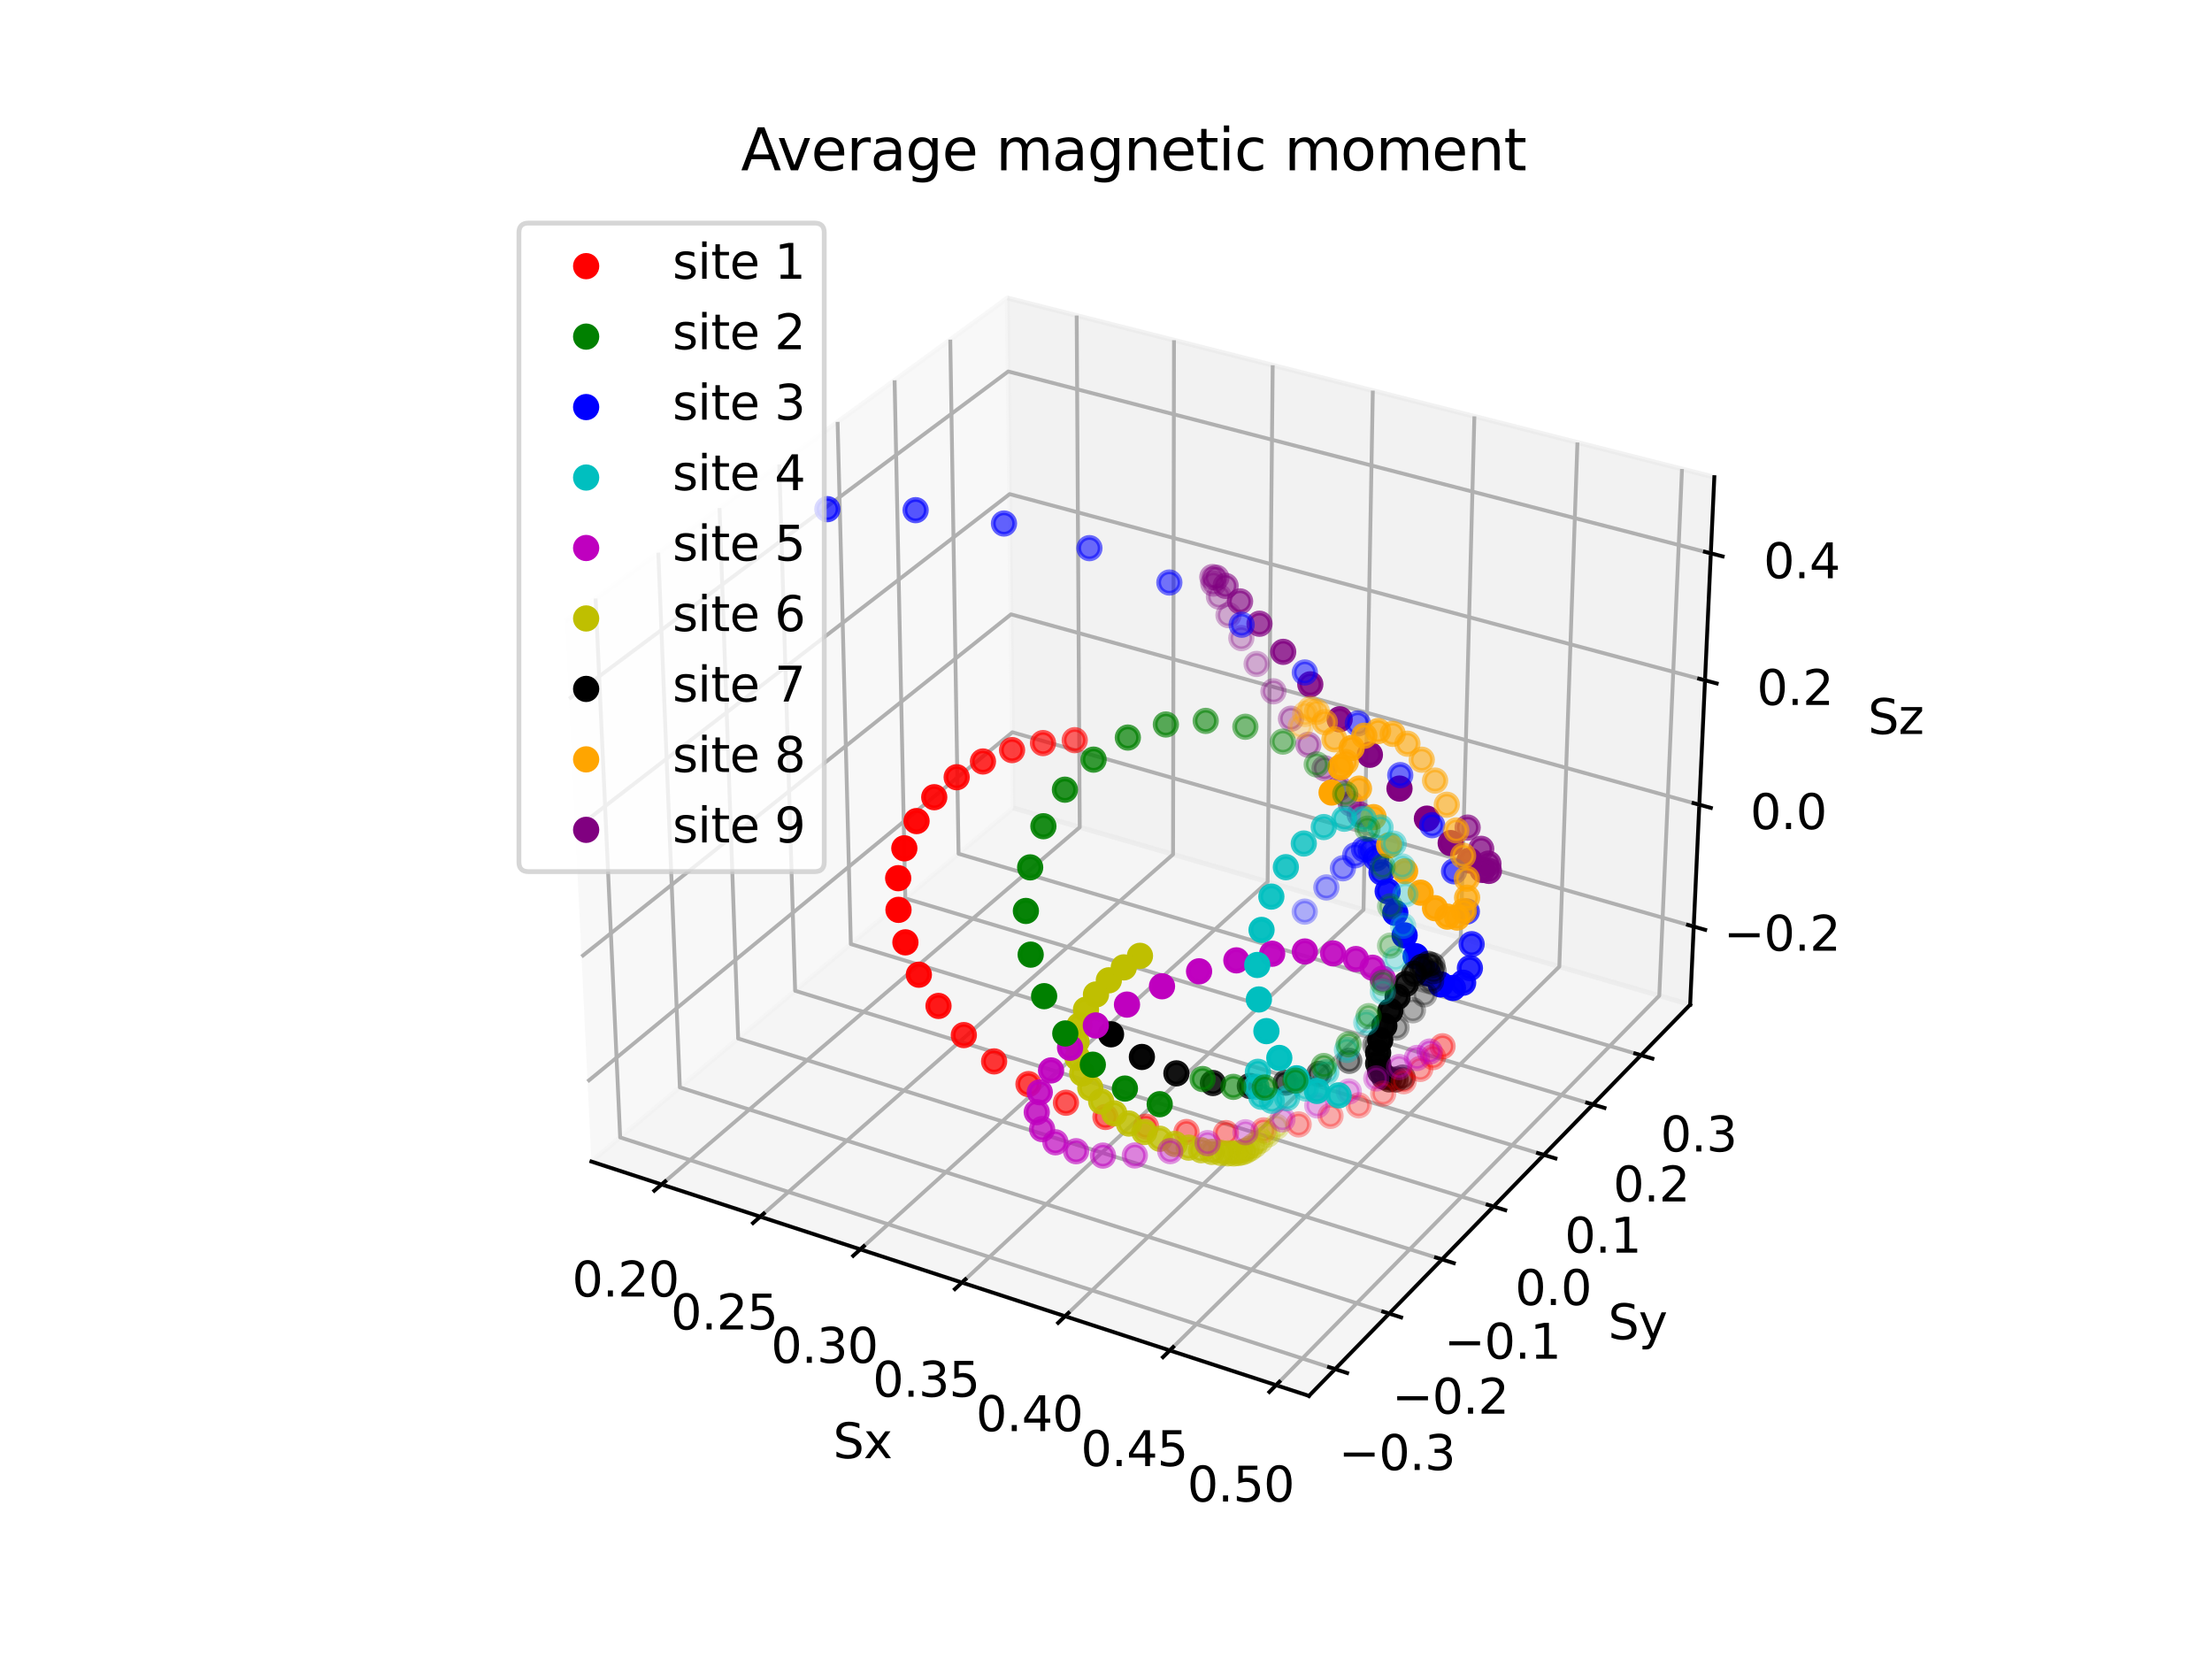 <?xml version="1.0" encoding="utf-8" standalone="no"?>
<!DOCTYPE svg PUBLIC "-//W3C//DTD SVG 1.1//EN"
  "http://www.w3.org/Graphics/SVG/1.1/DTD/svg11.dtd">
<svg xmlns:xlink="http://www.w3.org/1999/xlink" width="460.8pt" height="345.6pt" viewBox="0 0 460.8 345.6" xmlns="http://www.w3.org/2000/svg" version="1.1">
 <defs>
  <style type="text/css">*{stroke-linejoin: round; stroke-linecap: butt}</style>
 </defs>
 <g id="figure_1">
  <g id="patch_1">
   <path d="M 0 345.6 
L 460.8 345.6 
L 460.8 0 
L 0 0 
z
" style="fill: #ffffff"/>
  </g>
  <g id="patch_2">
   <path d="M 103.104 307.584 
L 369.216 307.584 
L 369.216 41.472 
L 103.104 41.472 
z
" style="fill: #ffffff"/>
  </g>
  <g id="pane3d_1">
   <g id="patch_3">
    <path d="M 123.197 241.969 
L 211.076 168.307 
L 209.855 62.074 
L 117.77 129.273 
" style="fill: #f2f2f2; opacity: 0.5; stroke: #f2f2f2; stroke-linejoin: miter"/>
   </g>
  </g>
  <g id="pane3d_2">
   <g id="patch_4">
    <path d="M 211.076 168.307 
L 352.09 209.295 
L 357.123 99.402 
L 209.855 62.074 
" style="fill: #e6e6e6; opacity: 0.5; stroke: #e6e6e6; stroke-linejoin: miter"/>
   </g>
  </g>
  <g id="pane3d_3">
   <g id="patch_5">
    <path d="M 123.197 241.969 
L 272.679 290.79 
L 352.09 209.295 
L 211.076 168.307 
" style="fill: #ececec; opacity: 0.5; stroke: #ececec; stroke-linejoin: miter"/>
   </g>
  </g>
  <g id="axis3d_1">
   <g id="line2d_1">
    <path d="M 123.197 241.969 
L 272.679 290.79 
" style="fill: none; stroke: #000000; stroke-width: 0.8; stroke-linecap: square"/>
   </g>
   <g id="text_1">
    <!-- Sx -->
    <g transform="translate(173.543 303.768) scale(0.1 -0.1)">
     <defs>
      <path id="DejaVuSans-53" d="M 3425 4513 
L 3425 3897 
Q 3066 4069 2747 4153 
Q 2428 4238 2131 4238 
Q 1616 4238 1336 4038 
Q 1056 3838 1056 3469 
Q 1056 3159 1242 3001 
Q 1428 2844 1947 2747 
L 2328 2669 
Q 3034 2534 3370 2195 
Q 3706 1856 3706 1288 
Q 3706 609 3251 259 
Q 2797 -91 1919 -91 
Q 1588 -91 1214 -16 
Q 841 59 441 206 
L 441 856 
Q 825 641 1194 531 
Q 1563 422 1919 422 
Q 2459 422 2753 634 
Q 3047 847 3047 1241 
Q 3047 1584 2836 1778 
Q 2625 1972 2144 2069 
L 1759 2144 
Q 1053 2284 737 2584 
Q 422 2884 422 3419 
Q 422 4038 858 4394 
Q 1294 4750 2059 4750 
Q 2388 4750 2728 4690 
Q 3069 4631 3425 4513 
z
" transform="scale(0.016)"/>
      <path id="DejaVuSans-78" d="M 3513 3500 
L 2247 1797 
L 3578 0 
L 2900 0 
L 1881 1375 
L 863 0 
L 184 0 
L 1544 1831 
L 300 3500 
L 978 3500 
L 1906 2253 
L 2834 3500 
L 3513 3500 
z
" transform="scale(0.016)"/>
     </defs>
     <use xlink:href="#DejaVuSans-53"/>
     <use xlink:href="#DejaVuSans-78" x="63.477"/>
    </g>
   </g>
   <g id="Line3DCollection_1">
    <path d="M 137.823 246.746 
L 224.929 172.334 
L 224.294 65.734 
" style="fill: none; stroke: #b0b0b0; stroke-width: 0.8"/>
    <path d="M 158.368 253.456 
L 244.367 177.984 
L 244.565 70.872 
" style="fill: none; stroke: #b0b0b0; stroke-width: 0.8"/>
    <path d="M 179.219 260.266 
L 264.071 183.711 
L 265.126 76.084 
" style="fill: none; stroke: #b0b0b0; stroke-width: 0.8"/>
    <path d="M 200.384 267.178 
L 284.046 189.517 
L 285.983 81.37 
" style="fill: none; stroke: #b0b0b0; stroke-width: 0.8"/>
    <path d="M 221.869 274.196 
L 304.298 195.403 
L 307.141 86.733 
" style="fill: none; stroke: #b0b0b0; stroke-width: 0.8"/>
    <path d="M 243.682 281.32 
L 324.833 201.372 
L 328.608 92.175 
" style="fill: none; stroke: #b0b0b0; stroke-width: 0.8"/>
    <path d="M 265.831 288.553 
L 345.657 207.425 
L 350.391 97.696 
" style="fill: none; stroke: #b0b0b0; stroke-width: 0.8"/>
   </g>
   <g id="xtick_1">
    <g id="line2d_2">
     <path d="M 138.582 246.098 
L 136.303 248.045 
" style="fill: none; stroke: #000000; stroke-width: 0.8; stroke-linecap: square"/>
    </g>
    <g id="text_2">
     <!-- 0.20 -->
     <g transform="translate(119.167 270.094) scale(0.1 -0.1)">
      <defs>
       <path id="DejaVuSans-30" d="M 2034 4250 
Q 1547 4250 1301 3770 
Q 1056 3291 1056 2328 
Q 1056 1369 1301 889 
Q 1547 409 2034 409 
Q 2525 409 2770 889 
Q 3016 1369 3016 2328 
Q 3016 3291 2770 3770 
Q 2525 4250 2034 4250 
z
M 2034 4750 
Q 2819 4750 3233 4129 
Q 3647 3509 3647 2328 
Q 3647 1150 3233 529 
Q 2819 -91 2034 -91 
Q 1250 -91 836 529 
Q 422 1150 422 2328 
Q 422 3509 836 4129 
Q 1250 4750 2034 4750 
z
" transform="scale(0.016)"/>
       <path id="DejaVuSans-2e" d="M 684 794 
L 1344 794 
L 1344 0 
L 684 0 
L 684 794 
z
" transform="scale(0.016)"/>
       <path id="DejaVuSans-32" d="M 1228 531 
L 3431 531 
L 3431 0 
L 469 0 
L 469 531 
Q 828 903 1448 1529 
Q 2069 2156 2228 2338 
Q 2531 2678 2651 2914 
Q 2772 3150 2772 3378 
Q 2772 3750 2511 3984 
Q 2250 4219 1831 4219 
Q 1534 4219 1204 4116 
Q 875 4013 500 3803 
L 500 4441 
Q 881 4594 1212 4672 
Q 1544 4750 1819 4750 
Q 2544 4750 2975 4387 
Q 3406 4025 3406 3419 
Q 3406 3131 3298 2873 
Q 3191 2616 2906 2266 
Q 2828 2175 2409 1742 
Q 1991 1309 1228 531 
z
" transform="scale(0.016)"/>
      </defs>
      <use xlink:href="#DejaVuSans-30"/>
      <use xlink:href="#DejaVuSans-2e" x="63.623"/>
      <use xlink:href="#DejaVuSans-32" x="95.41"/>
      <use xlink:href="#DejaVuSans-30" x="159.033"/>
     </g>
    </g>
   </g>
   <g id="xtick_2">
    <g id="line2d_3">
     <path d="M 159.117 252.798 
L 156.866 254.774 
" style="fill: none; stroke: #000000; stroke-width: 0.8; stroke-linecap: square"/>
    </g>
    <g id="text_3">
     <!-- 0.25 -->
     <g transform="translate(139.733 276.946) scale(0.1 -0.1)">
      <defs>
       <path id="DejaVuSans-35" d="M 691 4666 
L 3169 4666 
L 3169 4134 
L 1269 4134 
L 1269 2991 
Q 1406 3038 1543 3061 
Q 1681 3084 1819 3084 
Q 2600 3084 3056 2656 
Q 3513 2228 3513 1497 
Q 3513 744 3044 326 
Q 2575 -91 1722 -91 
Q 1428 -91 1123 -41 
Q 819 9 494 109 
L 494 744 
Q 775 591 1075 516 
Q 1375 441 1709 441 
Q 2250 441 2565 725 
Q 2881 1009 2881 1497 
Q 2881 1984 2565 2268 
Q 2250 2553 1709 2553 
Q 1456 2553 1204 2497 
Q 953 2441 691 2322 
L 691 4666 
z
" transform="scale(0.016)"/>
      </defs>
      <use xlink:href="#DejaVuSans-30"/>
      <use xlink:href="#DejaVuSans-2e" x="63.623"/>
      <use xlink:href="#DejaVuSans-32" x="95.41"/>
      <use xlink:href="#DejaVuSans-35" x="159.033"/>
     </g>
    </g>
   </g>
   <g id="xtick_3">
    <g id="line2d_4">
     <path d="M 179.959 259.599 
L 177.736 261.604 
" style="fill: none; stroke: #000000; stroke-width: 0.8; stroke-linecap: square"/>
    </g>
    <g id="text_4">
     <!-- 0.30 -->
     <g transform="translate(160.607 283.901) scale(0.1 -0.1)">
      <defs>
       <path id="DejaVuSans-33" d="M 2597 2516 
Q 3050 2419 3304 2112 
Q 3559 1806 3559 1356 
Q 3559 666 3084 287 
Q 2609 -91 1734 -91 
Q 1441 -91 1130 -33 
Q 819 25 488 141 
L 488 750 
Q 750 597 1062 519 
Q 1375 441 1716 441 
Q 2309 441 2620 675 
Q 2931 909 2931 1356 
Q 2931 1769 2642 2001 
Q 2353 2234 1838 2234 
L 1294 2234 
L 1294 2753 
L 1863 2753 
Q 2328 2753 2575 2939 
Q 2822 3125 2822 3475 
Q 2822 3834 2567 4026 
Q 2313 4219 1838 4219 
Q 1578 4219 1281 4162 
Q 984 4106 628 3988 
L 628 4550 
Q 988 4650 1302 4700 
Q 1616 4750 1894 4750 
Q 2613 4750 3031 4423 
Q 3450 4097 3450 3541 
Q 3450 3153 3228 2886 
Q 3006 2619 2597 2516 
z
" transform="scale(0.016)"/>
      </defs>
      <use xlink:href="#DejaVuSans-30"/>
      <use xlink:href="#DejaVuSans-2e" x="63.623"/>
      <use xlink:href="#DejaVuSans-33" x="95.41"/>
      <use xlink:href="#DejaVuSans-30" x="159.033"/>
     </g>
    </g>
   </g>
   <g id="xtick_4">
    <g id="line2d_5">
     <path d="M 201.114 266.501 
L 198.921 268.537 
" style="fill: none; stroke: #000000; stroke-width: 0.8; stroke-linecap: square"/>
    </g>
    <g id="text_5">
     <!-- 0.35 -->
     <g transform="translate(181.796 290.96) scale(0.1 -0.1)">
      <use xlink:href="#DejaVuSans-30"/>
      <use xlink:href="#DejaVuSans-2e" x="63.623"/>
      <use xlink:href="#DejaVuSans-33" x="95.41"/>
      <use xlink:href="#DejaVuSans-35" x="159.033"/>
     </g>
    </g>
   </g>
   <g id="xtick_5">
    <g id="line2d_6">
     <path d="M 222.589 273.508 
L 220.427 275.574 
" style="fill: none; stroke: #000000; stroke-width: 0.8; stroke-linecap: square"/>
    </g>
    <g id="text_6">
     <!-- 0.40 -->
     <g transform="translate(203.307 298.127) scale(0.1 -0.1)">
      <defs>
       <path id="DejaVuSans-34" d="M 2419 4116 
L 825 1625 
L 2419 1625 
L 2419 4116 
z
M 2253 4666 
L 3047 4666 
L 3047 1625 
L 3713 1625 
L 3713 1100 
L 3047 1100 
L 3047 0 
L 2419 0 
L 2419 1100 
L 313 1100 
L 313 1709 
L 2253 4666 
z
" transform="scale(0.016)"/>
      </defs>
      <use xlink:href="#DejaVuSans-30"/>
      <use xlink:href="#DejaVuSans-2e" x="63.623"/>
      <use xlink:href="#DejaVuSans-34" x="95.41"/>
      <use xlink:href="#DejaVuSans-30" x="159.033"/>
     </g>
    </g>
   </g>
   <g id="xtick_6">
    <g id="line2d_7">
     <path d="M 244.391 280.621 
L 242.261 282.72 
" style="fill: none; stroke: #000000; stroke-width: 0.8; stroke-linecap: square"/>
    </g>
    <g id="text_7">
     <!-- 0.45 -->
     <g transform="translate(225.147 305.404) scale(0.1 -0.1)">
      <use xlink:href="#DejaVuSans-30"/>
      <use xlink:href="#DejaVuSans-2e" x="63.623"/>
      <use xlink:href="#DejaVuSans-34" x="95.41"/>
      <use xlink:href="#DejaVuSans-35" x="159.033"/>
     </g>
    </g>
   </g>
   <g id="xtick_7">
    <g id="line2d_8">
     <path d="M 266.529 287.844 
L 264.432 289.975 
" style="fill: none; stroke: #000000; stroke-width: 0.8; stroke-linecap: square"/>
    </g>
    <g id="text_8">
     <!-- 0.50 -->
     <g transform="translate(247.325 312.793) scale(0.1 -0.1)">
      <use xlink:href="#DejaVuSans-30"/>
      <use xlink:href="#DejaVuSans-2e" x="63.623"/>
      <use xlink:href="#DejaVuSans-35" x="95.41"/>
      <use xlink:href="#DejaVuSans-30" x="159.033"/>
     </g>
    </g>
   </g>
  </g>
  <g id="axis3d_2">
   <g id="line2d_9">
    <path d="M 352.09 209.295 
L 272.679 290.79 
" style="fill: none; stroke: #000000; stroke-width: 0.8; stroke-linecap: square"/>
   </g>
   <g id="text_9">
    <!-- Sy -->
    <g transform="translate(334.999 278.989) scale(0.1 -0.1)">
     <defs>
      <path id="DejaVuSans-79" d="M 2059 -325 
Q 1816 -950 1584 -1140 
Q 1353 -1331 966 -1331 
L 506 -1331 
L 506 -850 
L 844 -850 
Q 1081 -850 1212 -737 
Q 1344 -625 1503 -206 
L 1606 56 
L 191 3500 
L 800 3500 
L 1894 763 
L 2988 3500 
L 3597 3500 
L 2059 -325 
z
" transform="scale(0.016)"/>
     </defs>
     <use xlink:href="#DejaVuSans-53"/>
     <use xlink:href="#DejaVuSans-79" x="63.477"/>
    </g>
   </g>
   <g id="Line3DCollection_2">
    <path d="M 124.076 124.671 
L 129.194 236.943 
L 278.12 285.206 
" style="fill: none; stroke: #b0b0b0; stroke-width: 0.8"/>
    <path d="M 137.138 115.139 
L 141.626 226.522 
L 289.39 273.641 
" style="fill: none; stroke: #b0b0b0; stroke-width: 0.8"/>
    <path d="M 149.887 105.836 
L 153.772 216.341 
L 300.387 262.355 
" style="fill: none; stroke: #b0b0b0; stroke-width: 0.8"/>
    <path d="M 162.333 96.753 
L 165.642 206.392 
L 311.121 251.339 
" style="fill: none; stroke: #b0b0b0; stroke-width: 0.8"/>
    <path d="M 174.487 87.883 
L 177.245 196.665 
L 321.602 240.583 
" style="fill: none; stroke: #b0b0b0; stroke-width: 0.8"/>
    <path d="M 186.36 79.219 
L 188.591 187.155 
L 331.839 230.078 
" style="fill: none; stroke: #b0b0b0; stroke-width: 0.8"/>
    <path d="M 197.96 70.754 
L 199.687 177.854 
L 341.839 219.816 
" style="fill: none; stroke: #b0b0b0; stroke-width: 0.8"/>
   </g>
   <g id="xtick_8">
    <g id="line2d_10">
     <path d="M 276.865 284.8 
L 280.634 286.021 
" style="fill: none; stroke: #000000; stroke-width: 0.8; stroke-linecap: square"/>
    </g>
    <g id="text_10">
     <!-- −0.3 -->
     <g transform="translate(278.86 306.229) scale(0.1 -0.1)">
      <defs>
       <path id="DejaVuSans-2212" d="M 678 2272 
L 4684 2272 
L 4684 1741 
L 678 1741 
L 678 2272 
z
" transform="scale(0.016)"/>
      </defs>
      <use xlink:href="#DejaVuSans-2212"/>
      <use xlink:href="#DejaVuSans-30" x="83.789"/>
      <use xlink:href="#DejaVuSans-2e" x="147.412"/>
      <use xlink:href="#DejaVuSans-33" x="179.199"/>
     </g>
    </g>
   </g>
   <g id="xtick_9">
    <g id="line2d_11">
     <path d="M 288.146 273.244 
L 291.882 274.435 
" style="fill: none; stroke: #000000; stroke-width: 0.8; stroke-linecap: square"/>
    </g>
    <g id="text_11">
     <!-- −0.2 -->
     <g transform="translate(289.979 294.492) scale(0.1 -0.1)">
      <use xlink:href="#DejaVuSans-2212"/>
      <use xlink:href="#DejaVuSans-30" x="83.789"/>
      <use xlink:href="#DejaVuSans-2e" x="147.412"/>
      <use xlink:href="#DejaVuSans-32" x="179.199"/>
     </g>
    </g>
   </g>
   <g id="xtick_10">
    <g id="line2d_12">
     <path d="M 299.153 261.968 
L 302.858 263.131 
" style="fill: none; stroke: #000000; stroke-width: 0.8; stroke-linecap: square"/>
    </g>
    <g id="text_12">
     <!-- −0.1 -->
     <g transform="translate(300.828 283.039) scale(0.1 -0.1)">
      <defs>
       <path id="DejaVuSans-31" d="M 794 531 
L 1825 531 
L 1825 4091 
L 703 3866 
L 703 4441 
L 1819 4666 
L 2450 4666 
L 2450 531 
L 3481 531 
L 3481 0 
L 794 0 
L 794 531 
z
" transform="scale(0.016)"/>
      </defs>
      <use xlink:href="#DejaVuSans-2212"/>
      <use xlink:href="#DejaVuSans-30" x="83.789"/>
      <use xlink:href="#DejaVuSans-2e" x="147.412"/>
      <use xlink:href="#DejaVuSans-31" x="179.199"/>
     </g>
    </g>
   </g>
   <g id="xtick_11">
    <g id="line2d_13">
     <path d="M 309.898 250.961 
L 313.572 252.096 
" style="fill: none; stroke: #000000; stroke-width: 0.8; stroke-linecap: square"/>
    </g>
    <g id="text_13">
     <!-- 0.0 -->
     <g transform="translate(315.608 271.86) scale(0.1 -0.1)">
      <use xlink:href="#DejaVuSans-30"/>
      <use xlink:href="#DejaVuSans-2e" x="63.623"/>
      <use xlink:href="#DejaVuSans-30" x="95.41"/>
     </g>
    </g>
   </g>
   <g id="xtick_12">
    <g id="line2d_14">
     <path d="M 320.389 240.214 
L 324.032 241.322 
" style="fill: none; stroke: #000000; stroke-width: 0.8; stroke-linecap: square"/>
    </g>
    <g id="text_14">
     <!-- 0.1 -->
     <g transform="translate(325.948 260.946) scale(0.1 -0.1)">
      <use xlink:href="#DejaVuSans-30"/>
      <use xlink:href="#DejaVuSans-2e" x="63.623"/>
      <use xlink:href="#DejaVuSans-31" x="95.41"/>
     </g>
    </g>
   </g>
   <g id="xtick_13">
    <g id="line2d_15">
     <path d="M 330.635 229.718 
L 334.249 230.8 
" style="fill: none; stroke: #000000; stroke-width: 0.8; stroke-linecap: square"/>
    </g>
    <g id="text_15">
     <!-- 0.2 -->
     <g transform="translate(336.047 250.286) scale(0.1 -0.1)">
      <use xlink:href="#DejaVuSans-30"/>
      <use xlink:href="#DejaVuSans-2e" x="63.623"/>
      <use xlink:href="#DejaVuSans-32" x="95.41"/>
     </g>
    </g>
   </g>
   <g id="xtick_14">
    <g id="line2d_16">
     <path d="M 340.645 219.463 
L 344.229 220.521 
" style="fill: none; stroke: #000000; stroke-width: 0.8; stroke-linecap: square"/>
    </g>
    <g id="text_16">
     <!-- 0.3 -->
     <g transform="translate(345.912 239.872) scale(0.1 -0.1)">
      <use xlink:href="#DejaVuSans-30"/>
      <use xlink:href="#DejaVuSans-2e" x="63.623"/>
      <use xlink:href="#DejaVuSans-33" x="95.41"/>
     </g>
    </g>
   </g>
  </g>
  <g id="axis3d_3">
   <g id="line2d_17">
    <path d="M 352.09 209.295 
L 357.123 99.402 
" style="fill: none; stroke: #000000; stroke-width: 0.8; stroke-linecap: square"/>
   </g>
   <g id="text_17">
    <!-- Sz -->
    <g transform="translate(389.129 152.902) scale(0.1 -0.1)">
     <defs>
      <path id="DejaVuSans-7a" d="M 353 3500 
L 3084 3500 
L 3084 2975 
L 922 459 
L 3084 459 
L 3084 0 
L 275 0 
L 275 525 
L 2438 3041 
L 353 3041 
L 353 3500 
z
" transform="scale(0.016)"/>
     </defs>
     <use xlink:href="#DejaVuSans-53"/>
     <use xlink:href="#DejaVuSans-7a" x="63.477"/>
    </g>
   </g>
   <g id="Line3DCollection_3">
    <path d="M 352.836 193.017 
L 210.895 152.544 
L 122.395 225.3 
" style="fill: none; stroke: #b0b0b0; stroke-width: 0.8"/>
    <path d="M 353.998 167.633 
L 210.612 127.98 
L 121.142 199.289 
" style="fill: none; stroke: #b0b0b0; stroke-width: 0.8"/>
    <path d="M 355.185 141.722 
L 210.324 102.931 
L 119.862 172.717 
" style="fill: none; stroke: #b0b0b0; stroke-width: 0.8"/>
    <path d="M 356.396 115.266 
L 210.031 77.382 
L 118.555 145.565 
" style="fill: none; stroke: #b0b0b0; stroke-width: 0.8"/>
   </g>
   <g id="xtick_15">
    <g id="line2d_18">
     <path d="M 351.644 192.677 
L 355.222 193.698 
" style="fill: none; stroke: #000000; stroke-width: 0.8; stroke-linecap: square"/>
    </g>
    <g id="text_18">
     <!-- −0.2 -->
     <g transform="translate(359.062 198.043) scale(0.1 -0.1)">
      <use xlink:href="#DejaVuSans-2212"/>
      <use xlink:href="#DejaVuSans-30" x="83.789"/>
      <use xlink:href="#DejaVuSans-2e" x="147.412"/>
      <use xlink:href="#DejaVuSans-32" x="179.199"/>
     </g>
    </g>
   </g>
   <g id="xtick_16">
    <g id="line2d_19">
     <path d="M 352.794 167.3 
L 356.41 168.3 
" style="fill: none; stroke: #000000; stroke-width: 0.8; stroke-linecap: square"/>
    </g>
    <g id="text_19">
     <!-- 0.0 -->
     <g transform="translate(364.598 172.709) scale(0.1 -0.1)">
      <use xlink:href="#DejaVuSans-30"/>
      <use xlink:href="#DejaVuSans-2e" x="63.623"/>
      <use xlink:href="#DejaVuSans-30" x="95.41"/>
     </g>
    </g>
   </g>
   <g id="xtick_17">
    <g id="line2d_20">
     <path d="M 353.967 141.396 
L 357.622 142.374 
" style="fill: none; stroke: #000000; stroke-width: 0.8; stroke-linecap: square"/>
    </g>
    <g id="text_20">
     <!-- 0.2 -->
     <g transform="translate(365.973 146.852) scale(0.1 -0.1)">
      <use xlink:href="#DejaVuSans-30"/>
      <use xlink:href="#DejaVuSans-2e" x="63.623"/>
      <use xlink:href="#DejaVuSans-32" x="95.41"/>
     </g>
    </g>
   </g>
   <g id="xtick_18">
    <g id="line2d_21">
     <path d="M 355.166 114.948 
L 358.86 115.904 
" style="fill: none; stroke: #000000; stroke-width: 0.8; stroke-linecap: square"/>
    </g>
    <g id="text_21">
     <!-- 0.4 -->
     <g transform="translate(367.377 120.453) scale(0.1 -0.1)">
      <use xlink:href="#DejaVuSans-30"/>
      <use xlink:href="#DejaVuSans-2e" x="63.623"/>
      <use xlink:href="#DejaVuSans-34" x="95.41"/>
     </g>
    </g>
   </g>
  </g>
  <g id="axes_1">
   <g id="Path3DCollection_1">
    <defs>
     <path id="C0_0_4e20d5cfcf" d="M 0 2.236 
C 0.593 2.236 1.162 2 1.581 1.581 
C 2 1.162 2.236 0.593 2.236 -0 
C 2.236 -0.593 2 -1.162 1.581 -1.581 
C 1.162 -2 0.593 -2.236 0 -2.236 
C -0.593 -2.236 -1.162 -2 -1.581 -1.581 
C -2 -1.162 -2.236 -0.593 -2.236 0 
C -2.236 0.593 -2 1.162 -1.581 1.581 
C -1.162 2 -0.593 2.236 0 2.236 
z
"/>
    </defs>
    <g clip-path="url(#p3b91434207)">
     <use xlink:href="#C0_0_4e20d5cfcf" x="258.593" y="132.923" style="fill: #800080; fill-opacity: 0.3; stroke: #800080; stroke-opacity: 0.3"/>
    </g>
    <g clip-path="url(#p3b91434207)">
     <use xlink:href="#C0_0_4e20d5cfcf" x="261.777" y="138.311" style="fill: #800080; fill-opacity: 0.304; stroke: #800080; stroke-opacity: 0.304"/>
    </g>
    <g clip-path="url(#p3b91434207)">
     <use xlink:href="#C0_0_4e20d5cfcf" x="255.919" y="128.151" style="fill: #800080; fill-opacity: 0.309; stroke: #800080; stroke-opacity: 0.309"/>
    </g>
    <g clip-path="url(#p3b91434207)">
     <use xlink:href="#C0_0_4e20d5cfcf" x="265.288" y="144.013" style="fill: #800080; fill-opacity: 0.321; stroke: #800080; stroke-opacity: 0.321"/>
    </g>
    <g clip-path="url(#p3b91434207)">
     <use xlink:href="#C0_0_4e20d5cfcf" x="253.925" y="124.282" style="fill: #800080; fill-opacity: 0.333; stroke: #800080; stroke-opacity: 0.333"/>
    </g>
    <g clip-path="url(#p3b91434207)">
     <use xlink:href="#C0_0_4e20d5cfcf" x="268.941" y="149.724" style="fill: #800080; fill-opacity: 0.348; stroke: #800080; stroke-opacity: 0.348"/>
    </g>
    <g clip-path="url(#p3b91434207)">
     <use xlink:href="#C0_0_4e20d5cfcf" x="252.762" y="121.567" style="fill: #800080; fill-opacity: 0.371; stroke: #800080; stroke-opacity: 0.371"/>
    </g>
    <g clip-path="url(#p3b91434207)">
     <use xlink:href="#C0_0_4e20d5cfcf" x="272.549" y="155.152" style="fill: #800080; fill-opacity: 0.382; stroke: #800080; stroke-opacity: 0.382"/>
    </g>
    <g clip-path="url(#p3b91434207)">
     <use xlink:href="#C0_0_4e20d5cfcf" x="252.555" y="120.21" style="fill: #800080; fill-opacity: 0.421; stroke: #800080; stroke-opacity: 0.421"/>
    </g>
    <g clip-path="url(#p3b91434207)">
     <use xlink:href="#C0_0_4e20d5cfcf" x="275.936" y="160.041" style="fill: #800080; fill-opacity: 0.422; stroke: #800080; stroke-opacity: 0.422"/>
    </g>
    <g clip-path="url(#p3b91434207)">
     <use xlink:href="#C0_0_4e20d5cfcf" x="278.937" y="164.179" style="fill: #800080; fill-opacity: 0.463; stroke: #800080; stroke-opacity: 0.463"/>
    </g>
    <g clip-path="url(#p3b91434207)">
     <use xlink:href="#C0_0_4e20d5cfcf" x="253.392" y="120.35" style="fill: #800080; fill-opacity: 0.484; stroke: #800080; stroke-opacity: 0.484"/>
    </g>
    <g clip-path="url(#p3b91434207)">
     <use xlink:href="#C0_0_4e20d5cfcf" x="281.411" y="167.415" style="fill: #800080; fill-opacity: 0.503; stroke: #800080; stroke-opacity: 0.503"/>
    </g>
    <g clip-path="url(#p3b91434207)">
     <use xlink:href="#C0_0_4e20d5cfcf" x="283.246" y="169.672" style="fill: #800080; fill-opacity: 0.54; stroke: #800080; stroke-opacity: 0.54"/>
    </g>
    <g clip-path="url(#p3b91434207)">
     <use xlink:href="#C0_0_4e20d5cfcf" x="255.321" y="122.049" style="fill: #800080; fill-opacity: 0.555; stroke: #800080; stroke-opacity: 0.555"/>
    </g>
    <g clip-path="url(#p3b91434207)">
     <use xlink:href="#C0_0_4e20d5cfcf" x="258.336" y="125.284" style="fill: #800080; fill-opacity: 0.631; stroke: #800080; stroke-opacity: 0.631"/>
    </g>
    <g clip-path="url(#p3b91434207)">
     <use xlink:href="#C0_0_4e20d5cfcf" x="305.737" y="172.401" style="fill: #800080; fill-opacity: 0.669; stroke: #800080; stroke-opacity: 0.669"/>
    </g>
    <g clip-path="url(#p3b91434207)">
     <use xlink:href="#C0_0_4e20d5cfcf" x="262.374" y="129.936" style="fill: #800080; fill-opacity: 0.71; stroke: #800080; stroke-opacity: 0.71"/>
    </g>
    <g clip-path="url(#p3b91434207)">
     <use xlink:href="#C0_0_4e20d5cfcf" x="308.562" y="176.828" style="fill: #800080; fill-opacity: 0.737; stroke: #800080; stroke-opacity: 0.737"/>
    </g>
    <g clip-path="url(#p3b91434207)">
     <use xlink:href="#C0_0_4e20d5cfcf" x="267.311" y="135.794" style="fill: #800080; fill-opacity: 0.787; stroke: #800080; stroke-opacity: 0.787"/>
    </g>
    <g clip-path="url(#p3b91434207)">
     <use xlink:href="#C0_0_4e20d5cfcf" x="310.065" y="179.915" style="fill: #800080; fill-opacity: 0.805; stroke: #800080; stroke-opacity: 0.805"/>
    </g>
    <g clip-path="url(#p3b91434207)">
     <use xlink:href="#C0_0_4e20d5cfcf" x="272.959" y="142.554" style="fill: #800080; fill-opacity: 0.856; stroke: #800080; stroke-opacity: 0.856"/>
    </g>
    <g clip-path="url(#p3b91434207)">
     <use xlink:href="#C0_0_4e20d5cfcf" x="310.16" y="181.426" style="fill: #800080; fill-opacity: 0.869; stroke: #800080; stroke-opacity: 0.869"/>
    </g>
    <g clip-path="url(#p3b91434207)">
     <use xlink:href="#C0_0_4e20d5cfcf" x="279.076" y="149.842" style="fill: #800080; fill-opacity: 0.916; stroke: #800080; stroke-opacity: 0.916"/>
    </g>
    <g clip-path="url(#p3b91434207)">
     <use xlink:href="#C0_0_4e20d5cfcf" x="308.83" y="181.22" style="fill: #800080; fill-opacity: 0.923; stroke: #800080; stroke-opacity: 0.923"/>
    </g>
    <g clip-path="url(#p3b91434207)">
     <use xlink:href="#C0_0_4e20d5cfcf" x="285.375" y="157.231" style="fill: #800080; fill-opacity: 0.961; stroke: #800080; stroke-opacity: 0.961"/>
    </g>
    <g clip-path="url(#p3b91434207)">
     <use xlink:href="#C0_0_4e20d5cfcf" x="306.132" y="179.261" style="fill: #800080; fill-opacity: 0.965; stroke: #800080; stroke-opacity: 0.965"/>
    </g>
    <g clip-path="url(#p3b91434207)">
     <use xlink:href="#C0_0_4e20d5cfcf" x="291.54" y="164.273" style="fill: #800080; fill-opacity: 0.99; stroke: #800080; stroke-opacity: 0.99"/>
    </g>
    <g clip-path="url(#p3b91434207)">
     <use xlink:href="#C0_0_4e20d5cfcf" x="302.204" y="175.632" style="fill: #800080; fill-opacity: 0.992; stroke: #800080; stroke-opacity: 0.992"/>
    </g>
    <g clip-path="url(#p3b91434207)">
     <use xlink:href="#C0_0_4e20d5cfcf" x="297.251" y="170.535" style="fill: #800080; stroke: #800080"/>
    </g>
   </g>
   <g id="text_22">
    <!-- Average magnetic moment -->
    <g transform="translate(154.357 35.472) scale(0.12 -0.12)">
     <defs>
      <path id="DejaVuSans-41" d="M 2188 4044 
L 1331 1722 
L 3047 1722 
L 2188 4044 
z
M 1831 4666 
L 2547 4666 
L 4325 0 
L 3669 0 
L 3244 1197 
L 1141 1197 
L 716 0 
L 50 0 
L 1831 4666 
z
" transform="scale(0.016)"/>
      <path id="DejaVuSans-76" d="M 191 3500 
L 800 3500 
L 1894 563 
L 2988 3500 
L 3597 3500 
L 2284 0 
L 1503 0 
L 191 3500 
z
" transform="scale(0.016)"/>
      <path id="DejaVuSans-65" d="M 3597 1894 
L 3597 1613 
L 953 1613 
Q 991 1019 1311 708 
Q 1631 397 2203 397 
Q 2534 397 2845 478 
Q 3156 559 3463 722 
L 3463 178 
Q 3153 47 2828 -22 
Q 2503 -91 2169 -91 
Q 1331 -91 842 396 
Q 353 884 353 1716 
Q 353 2575 817 3079 
Q 1281 3584 2069 3584 
Q 2775 3584 3186 3129 
Q 3597 2675 3597 1894 
z
M 3022 2063 
Q 3016 2534 2758 2815 
Q 2500 3097 2075 3097 
Q 1594 3097 1305 2825 
Q 1016 2553 972 2059 
L 3022 2063 
z
" transform="scale(0.016)"/>
      <path id="DejaVuSans-72" d="M 2631 2963 
Q 2534 3019 2420 3045 
Q 2306 3072 2169 3072 
Q 1681 3072 1420 2755 
Q 1159 2438 1159 1844 
L 1159 0 
L 581 0 
L 581 3500 
L 1159 3500 
L 1159 2956 
Q 1341 3275 1631 3429 
Q 1922 3584 2338 3584 
Q 2397 3584 2469 3576 
Q 2541 3569 2628 3553 
L 2631 2963 
z
" transform="scale(0.016)"/>
      <path id="DejaVuSans-61" d="M 2194 1759 
Q 1497 1759 1228 1600 
Q 959 1441 959 1056 
Q 959 750 1161 570 
Q 1363 391 1709 391 
Q 2188 391 2477 730 
Q 2766 1069 2766 1631 
L 2766 1759 
L 2194 1759 
z
M 3341 1997 
L 3341 0 
L 2766 0 
L 2766 531 
Q 2569 213 2275 61 
Q 1981 -91 1556 -91 
Q 1019 -91 701 211 
Q 384 513 384 1019 
Q 384 1609 779 1909 
Q 1175 2209 1959 2209 
L 2766 2209 
L 2766 2266 
Q 2766 2663 2505 2880 
Q 2244 3097 1772 3097 
Q 1472 3097 1187 3025 
Q 903 2953 641 2809 
L 641 3341 
Q 956 3463 1253 3523 
Q 1550 3584 1831 3584 
Q 2591 3584 2966 3190 
Q 3341 2797 3341 1997 
z
" transform="scale(0.016)"/>
      <path id="DejaVuSans-67" d="M 2906 1791 
Q 2906 2416 2648 2759 
Q 2391 3103 1925 3103 
Q 1463 3103 1205 2759 
Q 947 2416 947 1791 
Q 947 1169 1205 825 
Q 1463 481 1925 481 
Q 2391 481 2648 825 
Q 2906 1169 2906 1791 
z
M 3481 434 
Q 3481 -459 3084 -895 
Q 2688 -1331 1869 -1331 
Q 1566 -1331 1297 -1286 
Q 1028 -1241 775 -1147 
L 775 -588 
Q 1028 -725 1275 -790 
Q 1522 -856 1778 -856 
Q 2344 -856 2625 -561 
Q 2906 -266 2906 331 
L 2906 616 
Q 2728 306 2450 153 
Q 2172 0 1784 0 
Q 1141 0 747 490 
Q 353 981 353 1791 
Q 353 2603 747 3093 
Q 1141 3584 1784 3584 
Q 2172 3584 2450 3431 
Q 2728 3278 2906 2969 
L 2906 3500 
L 3481 3500 
L 3481 434 
z
" transform="scale(0.016)"/>
      <path id="DejaVuSans-20" transform="scale(0.016)"/>
      <path id="DejaVuSans-6d" d="M 3328 2828 
Q 3544 3216 3844 3400 
Q 4144 3584 4550 3584 
Q 5097 3584 5394 3201 
Q 5691 2819 5691 2113 
L 5691 0 
L 5113 0 
L 5113 2094 
Q 5113 2597 4934 2840 
Q 4756 3084 4391 3084 
Q 3944 3084 3684 2787 
Q 3425 2491 3425 1978 
L 3425 0 
L 2847 0 
L 2847 2094 
Q 2847 2600 2669 2842 
Q 2491 3084 2119 3084 
Q 1678 3084 1418 2786 
Q 1159 2488 1159 1978 
L 1159 0 
L 581 0 
L 581 3500 
L 1159 3500 
L 1159 2956 
Q 1356 3278 1631 3431 
Q 1906 3584 2284 3584 
Q 2666 3584 2933 3390 
Q 3200 3197 3328 2828 
z
" transform="scale(0.016)"/>
      <path id="DejaVuSans-6e" d="M 3513 2113 
L 3513 0 
L 2938 0 
L 2938 2094 
Q 2938 2591 2744 2837 
Q 2550 3084 2163 3084 
Q 1697 3084 1428 2787 
Q 1159 2491 1159 1978 
L 1159 0 
L 581 0 
L 581 3500 
L 1159 3500 
L 1159 2956 
Q 1366 3272 1645 3428 
Q 1925 3584 2291 3584 
Q 2894 3584 3203 3211 
Q 3513 2838 3513 2113 
z
" transform="scale(0.016)"/>
      <path id="DejaVuSans-74" d="M 1172 4494 
L 1172 3500 
L 2356 3500 
L 2356 3053 
L 1172 3053 
L 1172 1153 
Q 1172 725 1289 603 
Q 1406 481 1766 481 
L 2356 481 
L 2356 0 
L 1766 0 
Q 1100 0 847 248 
Q 594 497 594 1153 
L 594 3053 
L 172 3053 
L 172 3500 
L 594 3500 
L 594 4494 
L 1172 4494 
z
" transform="scale(0.016)"/>
      <path id="DejaVuSans-69" d="M 603 3500 
L 1178 3500 
L 1178 0 
L 603 0 
L 603 3500 
z
M 603 4863 
L 1178 4863 
L 1178 4134 
L 603 4134 
L 603 4863 
z
" transform="scale(0.016)"/>
      <path id="DejaVuSans-63" d="M 3122 3366 
L 3122 2828 
Q 2878 2963 2633 3030 
Q 2388 3097 2138 3097 
Q 1578 3097 1268 2742 
Q 959 2388 959 1747 
Q 959 1106 1268 751 
Q 1578 397 2138 397 
Q 2388 397 2633 464 
Q 2878 531 3122 666 
L 3122 134 
Q 2881 22 2623 -34 
Q 2366 -91 2075 -91 
Q 1284 -91 818 406 
Q 353 903 353 1747 
Q 353 2603 823 3093 
Q 1294 3584 2113 3584 
Q 2378 3584 2631 3529 
Q 2884 3475 3122 3366 
z
" transform="scale(0.016)"/>
      <path id="DejaVuSans-6f" d="M 1959 3097 
Q 1497 3097 1228 2736 
Q 959 2375 959 1747 
Q 959 1119 1226 758 
Q 1494 397 1959 397 
Q 2419 397 2687 759 
Q 2956 1122 2956 1747 
Q 2956 2369 2687 2733 
Q 2419 3097 1959 3097 
z
M 1959 3584 
Q 2709 3584 3137 3096 
Q 3566 2609 3566 1747 
Q 3566 888 3137 398 
Q 2709 -91 1959 -91 
Q 1206 -91 779 398 
Q 353 888 353 1747 
Q 353 2609 779 3096 
Q 1206 3584 1959 3584 
z
" transform="scale(0.016)"/>
     </defs>
     <use xlink:href="#DejaVuSans-41"/>
     <use xlink:href="#DejaVuSans-76" x="62.533"/>
     <use xlink:href="#DejaVuSans-65" x="121.713"/>
     <use xlink:href="#DejaVuSans-72" x="183.236"/>
     <use xlink:href="#DejaVuSans-61" x="224.35"/>
     <use xlink:href="#DejaVuSans-67" x="285.629"/>
     <use xlink:href="#DejaVuSans-65" x="349.105"/>
     <use xlink:href="#DejaVuSans-20" x="410.629"/>
     <use xlink:href="#DejaVuSans-6d" x="442.416"/>
     <use xlink:href="#DejaVuSans-61" x="539.828"/>
     <use xlink:href="#DejaVuSans-67" x="601.107"/>
     <use xlink:href="#DejaVuSans-6e" x="664.584"/>
     <use xlink:href="#DejaVuSans-65" x="727.963"/>
     <use xlink:href="#DejaVuSans-74" x="789.486"/>
     <use xlink:href="#DejaVuSans-69" x="828.695"/>
     <use xlink:href="#DejaVuSans-63" x="856.479"/>
     <use xlink:href="#DejaVuSans-20" x="911.459"/>
     <use xlink:href="#DejaVuSans-6d" x="943.246"/>
     <use xlink:href="#DejaVuSans-6f" x="1040.658"/>
     <use xlink:href="#DejaVuSans-6d" x="1101.84"/>
     <use xlink:href="#DejaVuSans-65" x="1199.252"/>
     <use xlink:href="#DejaVuSans-6e" x="1260.775"/>
     <use xlink:href="#DejaVuSans-74" x="1324.154"/>
    </g>
   </g>
   <g id="Path3DCollection_2">
    <defs>
     <path id="C1_0_10076e0c75" d="M 0 2.236 
C 0.593 2.236 1.162 2 1.581 1.581 
C 2 1.162 2.236 0.593 2.236 -0 
C 2.236 -0.593 2 -1.162 1.581 -1.581 
C 1.162 -2 0.593 -2.236 0 -2.236 
C -0.593 -2.236 -1.162 -2 -1.581 -1.581 
C -2 -1.162 -2.236 -0.593 -2.236 0 
C -2.236 0.593 -2 1.162 -1.581 1.581 
C -1.162 2 -0.593 2.236 0 2.236 
z
"/>
    </defs>
    <g clip-path="url(#p3b91434207)">
     <use xlink:href="#C1_0_10076e0c75" x="271.801" y="189.909" style="fill: #0000ff; fill-opacity: 0.3; stroke: #0000ff; stroke-opacity: 0.3"/>
    </g>
    <g clip-path="url(#p3b91434207)">
     <use xlink:href="#C1_0_10076e0c75" x="276.303" y="184.867" style="fill: #0000ff; fill-opacity: 0.355; stroke: #0000ff; stroke-opacity: 0.355"/>
    </g>
    <g clip-path="url(#p3b91434207)">
     <use xlink:href="#C1_0_10076e0c75" x="279.753" y="180.879" style="fill: #0000ff; fill-opacity: 0.424; stroke: #0000ff; stroke-opacity: 0.424"/>
    </g>
    <g clip-path="url(#p3b91434207)">
     <use xlink:href="#C1_0_10076e0c75" x="282.305" y="178.177" style="fill: #0000ff; fill-opacity: 0.502; stroke: #0000ff; stroke-opacity: 0.502"/>
    </g>
    <g clip-path="url(#p3b91434207)">
     <use xlink:href="#C1_0_10076e0c75" x="271.817" y="140.088" style="fill: #0000ff; fill-opacity: 0.51; stroke: #0000ff; stroke-opacity: 0.51"/>
    </g>
    <g clip-path="url(#p3b91434207)">
     <use xlink:href="#C1_0_10076e0c75" x="258.661" y="130.137" style="fill: #0000ff; fill-opacity: 0.514; stroke: #0000ff; stroke-opacity: 0.514"/>
    </g>
    <g clip-path="url(#p3b91434207)">
     <use xlink:href="#C1_0_10076e0c75" x="282.86" y="150.705" style="fill: #0000ff; fill-opacity: 0.521; stroke: #0000ff; stroke-opacity: 0.521"/>
    </g>
    <g clip-path="url(#p3b91434207)">
     <use xlink:href="#C1_0_10076e0c75" x="243.597" y="121.35" style="fill: #0000ff; fill-opacity: 0.532; stroke: #0000ff; stroke-opacity: 0.532"/>
    </g>
    <g clip-path="url(#p3b91434207)">
     <use xlink:href="#C1_0_10076e0c75" x="291.699" y="161.476" style="fill: #0000ff; fill-opacity: 0.547; stroke: #0000ff; stroke-opacity: 0.547"/>
    </g>
    <g clip-path="url(#p3b91434207)">
     <use xlink:href="#C1_0_10076e0c75" x="226.947" y="114.189" style="fill: #0000ff; fill-opacity: 0.564; stroke: #0000ff; stroke-opacity: 0.564"/>
    </g>
    <g clip-path="url(#p3b91434207)">
     <use xlink:href="#C1_0_10076e0c75" x="298.346" y="171.901" style="fill: #0000ff; fill-opacity: 0.586; stroke: #0000ff; stroke-opacity: 0.586"/>
    </g>
    <g clip-path="url(#p3b91434207)">
     <use xlink:href="#C1_0_10076e0c75" x="284.158" y="176.916" style="fill: #0000ff; fill-opacity: 0.587; stroke: #0000ff; stroke-opacity: 0.587"/>
    </g>
    <g clip-path="url(#p3b91434207)">
     <use xlink:href="#C1_0_10076e0c75" x="209.147" y="109.057" style="fill: #0000ff; fill-opacity: 0.607; stroke: #0000ff; stroke-opacity: 0.607"/>
    </g>
    <g clip-path="url(#p3b91434207)">
     <use xlink:href="#C1_0_10076e0c75" x="302.907" y="181.509" style="fill: #0000ff; fill-opacity: 0.636; stroke: #0000ff; stroke-opacity: 0.636"/>
    </g>
    <g clip-path="url(#p3b91434207)">
     <use xlink:href="#C1_0_10076e0c75" x="190.741" y="106.277" style="fill: #0000ff; fill-opacity: 0.658; stroke: #0000ff; stroke-opacity: 0.658"/>
    </g>
    <g clip-path="url(#p3b91434207)">
     <use xlink:href="#C1_0_10076e0c75" x="285.537" y="177.148" style="fill: #0000ff; fill-opacity: 0.674; stroke: #0000ff; stroke-opacity: 0.674"/>
    </g>
    <g clip-path="url(#p3b91434207)">
     <use xlink:href="#C1_0_10076e0c75" x="305.566" y="189.885" style="fill: #0000ff; fill-opacity: 0.695; stroke: #0000ff; stroke-opacity: 0.695"/>
    </g>
    <g clip-path="url(#p3b91434207)">
     <use xlink:href="#C1_0_10076e0c75" x="172.355" y="106.068" style="fill: #0000ff; fill-opacity: 0.716; stroke: #0000ff; stroke-opacity: 0.716"/>
    </g>
    <g clip-path="url(#p3b91434207)">
     <use xlink:href="#C1_0_10076e0c75" x="286.676" y="178.816" style="fill: #0000ff; fill-opacity: 0.758; stroke: #0000ff; stroke-opacity: 0.758"/>
    </g>
    <g clip-path="url(#p3b91434207)">
     <use xlink:href="#C1_0_10076e0c75" x="306.57" y="196.689" style="fill: #0000ff; fill-opacity: 0.758; stroke: #0000ff; stroke-opacity: 0.758"/>
    </g>
    <g clip-path="url(#p3b91434207)">
     <use xlink:href="#C1_0_10076e0c75" x="306.209" y="201.677" style="fill: #0000ff; fill-opacity: 0.822; stroke: #0000ff; stroke-opacity: 0.822"/>
    </g>
    <g clip-path="url(#p3b91434207)">
     <use xlink:href="#C1_0_10076e0c75" x="287.795" y="181.747" style="fill: #0000ff; fill-opacity: 0.835; stroke: #0000ff; stroke-opacity: 0.835"/>
    </g>
    <g clip-path="url(#p3b91434207)">
     <use xlink:href="#C1_0_10076e0c75" x="304.802" y="204.719" style="fill: #0000ff; fill-opacity: 0.882; stroke: #0000ff; stroke-opacity: 0.882"/>
    </g>
    <g clip-path="url(#p3b91434207)">
     <use xlink:href="#C1_0_10076e0c75" x="289.079" y="185.659" style="fill: #0000ff; fill-opacity: 0.901; stroke: #0000ff; stroke-opacity: 0.901"/>
    </g>
    <g clip-path="url(#p3b91434207)">
     <use xlink:href="#C1_0_10076e0c75" x="302.674" y="205.808" style="fill: #0000ff; fill-opacity: 0.933; stroke: #0000ff; stroke-opacity: 0.933"/>
    </g>
    <g clip-path="url(#p3b91434207)">
     <use xlink:href="#C1_0_10076e0c75" x="290.661" y="190.173" style="fill: #0000ff; fill-opacity: 0.952; stroke: #0000ff; stroke-opacity: 0.952"/>
    </g>
    <g clip-path="url(#p3b91434207)">
     <use xlink:href="#C1_0_10076e0c75" x="300.137" y="205.069" style="fill: #0000ff; fill-opacity: 0.972; stroke: #0000ff; stroke-opacity: 0.972"/>
    </g>
    <g clip-path="url(#p3b91434207)">
     <use xlink:href="#C1_0_10076e0c75" x="292.606" y="194.846" style="fill: #0000ff; fill-opacity: 0.986; stroke: #0000ff; stroke-opacity: 0.986"/>
    </g>
    <g clip-path="url(#p3b91434207)">
     <use xlink:href="#C1_0_10076e0c75" x="297.471" y="202.747" style="fill: #0000ff; fill-opacity: 0.995; stroke: #0000ff; stroke-opacity: 0.995"/>
    </g>
    <g clip-path="url(#p3b91434207)">
     <use xlink:href="#C1_0_10076e0c75" x="294.906" y="199.195" style="fill: #0000ff; stroke: #0000ff"/>
    </g>
   </g>
   <g id="Path3DCollection_3">
    <defs>
     <path id="C2_0_ebba87bb23" d="M 0 2.236 
C 0.593 2.236 1.162 2 1.581 1.581 
C 2 1.162 2.236 0.593 2.236 -0 
C 2.236 -0.593 2 -1.162 1.581 -1.581 
C 1.162 -2 0.593 -2.236 0 -2.236 
C -0.593 -2.236 -1.162 -2 -1.581 -1.581 
C -2 -1.162 -2.236 -0.593 -2.236 0 
C -2.236 0.593 -2 1.162 -1.581 1.581 
C -1.162 2 -0.593 2.236 0 2.236 
z
"/>
    </defs>
    <g clip-path="url(#p3b91434207)">
     <use xlink:href="#C2_0_ebba87bb23" x="270.957" y="151.324" style="fill: #ffa500; fill-opacity: 0.3; stroke: #ffa500; stroke-opacity: 0.3"/>
    </g>
    <g clip-path="url(#p3b91434207)">
     <use xlink:href="#C2_0_ebba87bb23" x="271.894" y="148.727" style="fill: #ffa500; fill-opacity: 0.342; stroke: #ffa500; stroke-opacity: 0.342"/>
    </g>
    <g clip-path="url(#p3b91434207)">
     <use xlink:href="#C2_0_ebba87bb23" x="272.997" y="147.695" style="fill: #ffa500; fill-opacity: 0.4; stroke: #ffa500; stroke-opacity: 0.4"/>
    </g>
    <g clip-path="url(#p3b91434207)">
     <use xlink:href="#C2_0_ebba87bb23" x="274.341" y="148.282" style="fill: #ffa500; fill-opacity: 0.471; stroke: #ffa500; stroke-opacity: 0.471"/>
    </g>
    <g clip-path="url(#p3b91434207)">
     <use xlink:href="#C2_0_ebba87bb23" x="275.989" y="150.44" style="fill: #ffa500; fill-opacity: 0.549; stroke: #ffa500; stroke-opacity: 0.549"/>
    </g>
    <g clip-path="url(#p3b91434207)">
     <use xlink:href="#C2_0_ebba87bb23" x="298.952" y="162.605" style="fill: #ffa500; fill-opacity: 0.563; stroke: #ffa500; stroke-opacity: 0.563"/>
    </g>
    <g clip-path="url(#p3b91434207)">
     <use xlink:href="#C2_0_ebba87bb23" x="296.177" y="158.259" style="fill: #ffa500; fill-opacity: 0.572; stroke: #ffa500; stroke-opacity: 0.572"/>
    </g>
    <g clip-path="url(#p3b91434207)">
     <use xlink:href="#C2_0_ebba87bb23" x="301.392" y="167.64" style="fill: #ffa500; fill-opacity: 0.572; stroke: #ffa500; stroke-opacity: 0.572"/>
    </g>
    <g clip-path="url(#p3b91434207)">
     <use xlink:href="#C2_0_ebba87bb23" x="303.376" y="172.992" style="fill: #ffa500; fill-opacity: 0.597; stroke: #ffa500; stroke-opacity: 0.597"/>
    </g>
    <g clip-path="url(#p3b91434207)">
     <use xlink:href="#C2_0_ebba87bb23" x="293.191" y="154.927" style="fill: #ffa500; fill-opacity: 0.599; stroke: #ffa500; stroke-opacity: 0.599"/>
    </g>
    <g clip-path="url(#p3b91434207)">
     <use xlink:href="#C2_0_ebba87bb23" x="277.989" y="154.012" style="fill: #ffa500; fill-opacity: 0.63; stroke: #ffa500; stroke-opacity: 0.63"/>
    </g>
    <g clip-path="url(#p3b91434207)">
     <use xlink:href="#C2_0_ebba87bb23" x="304.797" y="178.263" style="fill: #ffa500; fill-opacity: 0.636; stroke: #ffa500; stroke-opacity: 0.636"/>
    </g>
    <g clip-path="url(#p3b91434207)">
     <use xlink:href="#C2_0_ebba87bb23" x="290.121" y="152.875" style="fill: #ffa500; fill-opacity: 0.642; stroke: #ffa500; stroke-opacity: 0.642"/>
    </g>
    <g clip-path="url(#p3b91434207)">
     <use xlink:href="#C2_0_ebba87bb23" x="305.567" y="183.059" style="fill: #ffa500; fill-opacity: 0.684; stroke: #ffa500; stroke-opacity: 0.684"/>
    </g>
    <g clip-path="url(#p3b91434207)">
     <use xlink:href="#C2_0_ebba87bb23" x="287.087" y="152.291" style="fill: #ffa500; fill-opacity: 0.699; stroke: #ffa500; stroke-opacity: 0.699"/>
    </g>
    <g clip-path="url(#p3b91434207)">
     <use xlink:href="#C2_0_ebba87bb23" x="280.364" y="158.742" style="fill: #ffa500; fill-opacity: 0.709; stroke: #ffa500; stroke-opacity: 0.709"/>
    </g>
    <g clip-path="url(#p3b91434207)">
     <use xlink:href="#C2_0_ebba87bb23" x="305.627" y="187.005" style="fill: #ffa500; fill-opacity: 0.738; stroke: #ffa500; stroke-opacity: 0.738"/>
    </g>
    <g clip-path="url(#p3b91434207)">
     <use xlink:href="#C2_0_ebba87bb23" x="284.203" y="153.271" style="fill: #ffa500; fill-opacity: 0.769; stroke: #ffa500; stroke-opacity: 0.769"/>
    </g>
    <g clip-path="url(#p3b91434207)">
     <use xlink:href="#C2_0_ebba87bb23" x="283.099" y="164.282" style="fill: #ffa500; fill-opacity: 0.781; stroke: #ffa500; stroke-opacity: 0.781"/>
    </g>
    <g clip-path="url(#p3b91434207)">
     <use xlink:href="#C2_0_ebba87bb23" x="304.955" y="189.781" style="fill: #ffa500; fill-opacity: 0.793; stroke: #ffa500; stroke-opacity: 0.793"/>
    </g>
    <g clip-path="url(#p3b91434207)">
     <use xlink:href="#C2_0_ebba87bb23" x="286.137" y="170.219" style="fill: #ffa500; fill-opacity: 0.842; stroke: #ffa500; stroke-opacity: 0.842"/>
    </g>
    <g clip-path="url(#p3b91434207)">
     <use xlink:href="#C2_0_ebba87bb23" x="303.568" y="191.145" style="fill: #ffa500; fill-opacity: 0.843; stroke: #ffa500; stroke-opacity: 0.843"/>
    </g>
    <g clip-path="url(#p3b91434207)">
     <use xlink:href="#C2_0_ebba87bb23" x="281.57" y="155.816" style="fill: #ffa500; fill-opacity: 0.845; stroke: #ffa500; stroke-opacity: 0.845"/>
    </g>
    <g clip-path="url(#p3b91434207)">
     <use xlink:href="#C2_0_ebba87bb23" x="301.529" y="190.956" style="fill: #ffa500; fill-opacity: 0.884; stroke: #ffa500; stroke-opacity: 0.884"/>
    </g>
    <g clip-path="url(#p3b91434207)">
     <use xlink:href="#C2_0_ebba87bb23" x="289.384" y="176.104" style="fill: #ffa500; fill-opacity: 0.887; stroke: #ffa500; stroke-opacity: 0.887"/>
    </g>
    <g clip-path="url(#p3b91434207)">
     <use xlink:href="#C2_0_ebba87bb23" x="298.944" y="189.193" style="fill: #ffa500; fill-opacity: 0.911; stroke: #ffa500; stroke-opacity: 0.911"/>
    </g>
    <g clip-path="url(#p3b91434207)">
     <use xlink:href="#C2_0_ebba87bb23" x="292.707" y="181.487" style="fill: #ffa500; fill-opacity: 0.914; stroke: #ffa500; stroke-opacity: 0.914"/>
    </g>
    <g clip-path="url(#p3b91434207)">
     <use xlink:href="#C2_0_ebba87bb23" x="295.949" y="185.96" style="fill: #ffa500; fill-opacity: 0.922; stroke: #ffa500; stroke-opacity: 0.922"/>
    </g>
    <g clip-path="url(#p3b91434207)">
     <use xlink:href="#C2_0_ebba87bb23" x="279.277" y="159.826" style="fill: #ffa500; fill-opacity: 0.924; stroke: #ffa500; stroke-opacity: 0.924"/>
    </g>
    <g clip-path="url(#p3b91434207)">
     <use xlink:href="#C2_0_ebba87bb23" x="277.396" y="165.1" style="fill: #ffa500; stroke: #ffa500"/>
    </g>
   </g>
   <g id="legend_1">
    <g id="patch_6">
     <path d="M 110.104 181.575 
L 169.706 181.575 
Q 171.706 181.575 171.706 179.575 
L 171.706 48.472 
Q 171.706 46.472 169.706 46.472 
L 110.104 46.472 
Q 108.104 46.472 108.104 48.472 
L 108.104 179.575 
Q 108.104 181.575 110.104 181.575 
z
" style="fill: #ffffff; opacity: 0.8; stroke: #cccccc; stroke-linejoin: miter"/>
    </g>
    <g id="Path3DCollection_4">
     <defs>
      <path id="mf37d80dfcb" d="M 0 2.236 
C 0.593 2.236 1.162 2 1.581 1.581 
C 2 1.162 2.236 0.593 2.236 0 
C 2.236 -0.593 2 -1.162 1.581 -1.581 
C 1.162 -2 0.593 -2.236 0 -2.236 
C -0.593 -2.236 -1.162 -2 -1.581 -1.581 
C -2 -1.162 -2.236 -0.593 -2.236 0 
C -2.236 0.593 -2 1.162 -1.581 1.581 
C -1.162 2 -0.593 2.236 0 2.236 
z
" style="stroke: #ff0000"/>
     </defs>
     <g>
      <use xlink:href="#mf37d80dfcb" x="122.104" y="55.445" style="fill: #ff0000; stroke: #ff0000"/>
     </g>
    </g>
    <g id="text_23">
     <!-- site 1 -->
     <g transform="translate(140.104 58.07) scale(0.1 -0.1)">
      <defs>
       <path id="DejaVuSans-73" d="M 2834 3397 
L 2834 2853 
Q 2591 2978 2328 3040 
Q 2066 3103 1784 3103 
Q 1356 3103 1142 2972 
Q 928 2841 928 2578 
Q 928 2378 1081 2264 
Q 1234 2150 1697 2047 
L 1894 2003 
Q 2506 1872 2764 1633 
Q 3022 1394 3022 966 
Q 3022 478 2636 193 
Q 2250 -91 1575 -91 
Q 1294 -91 989 -36 
Q 684 19 347 128 
L 347 722 
Q 666 556 975 473 
Q 1284 391 1588 391 
Q 1994 391 2212 530 
Q 2431 669 2431 922 
Q 2431 1156 2273 1281 
Q 2116 1406 1581 1522 
L 1381 1569 
Q 847 1681 609 1914 
Q 372 2147 372 2553 
Q 372 3047 722 3315 
Q 1072 3584 1716 3584 
Q 2034 3584 2315 3537 
Q 2597 3491 2834 3397 
z
" transform="scale(0.016)"/>
      </defs>
      <use xlink:href="#DejaVuSans-73"/>
      <use xlink:href="#DejaVuSans-69" x="52.1"/>
      <use xlink:href="#DejaVuSans-74" x="79.883"/>
      <use xlink:href="#DejaVuSans-65" x="119.092"/>
      <use xlink:href="#DejaVuSans-20" x="180.615"/>
      <use xlink:href="#DejaVuSans-31" x="212.402"/>
     </g>
    </g>
    <g id="Path3DCollection_5">
     <defs>
      <path id="m359c1d3bfe" d="M 0 2.236 
C 0.593 2.236 1.162 2 1.581 1.581 
C 2 1.162 2.236 0.593 2.236 0 
C 2.236 -0.593 2 -1.162 1.581 -1.581 
C 1.162 -2 0.593 -2.236 0 -2.236 
C -0.593 -2.236 -1.162 -2 -1.581 -1.581 
C -2 -1.162 -2.236 -0.593 -2.236 0 
C -2.236 0.593 -2 1.162 -1.581 1.581 
C -1.162 2 -0.593 2.236 0 2.236 
z
" style="stroke: #008000"/>
     </defs>
     <g>
      <use xlink:href="#m359c1d3bfe" x="122.104" y="70.124" style="fill: #008000; stroke: #008000"/>
     </g>
    </g>
    <g id="text_24">
     <!-- site 2 -->
     <g transform="translate(140.104 72.749) scale(0.1 -0.1)">
      <use xlink:href="#DejaVuSans-73"/>
      <use xlink:href="#DejaVuSans-69" x="52.1"/>
      <use xlink:href="#DejaVuSans-74" x="79.883"/>
      <use xlink:href="#DejaVuSans-65" x="119.092"/>
      <use xlink:href="#DejaVuSans-20" x="180.615"/>
      <use xlink:href="#DejaVuSans-32" x="212.402"/>
     </g>
    </g>
    <g id="Path3DCollection_6">
     <defs>
      <path id="macfc7cd656" d="M 0 2.236 
C 0.593 2.236 1.162 2 1.581 1.581 
C 2 1.162 2.236 0.593 2.236 0 
C 2.236 -0.593 2 -1.162 1.581 -1.581 
C 1.162 -2 0.593 -2.236 0 -2.236 
C -0.593 -2.236 -1.162 -2 -1.581 -1.581 
C -2 -1.162 -2.236 -0.593 -2.236 0 
C -2.236 0.593 -2 1.162 -1.581 1.581 
C -1.162 2 -0.593 2.236 0 2.236 
z
" style="stroke: #0000ff"/>
     </defs>
     <g>
      <use xlink:href="#macfc7cd656" x="122.104" y="84.802" style="fill: #0000ff; stroke: #0000ff"/>
     </g>
    </g>
    <g id="text_25">
     <!-- site 3 -->
     <g transform="translate(140.104 87.427) scale(0.1 -0.1)">
      <use xlink:href="#DejaVuSans-73"/>
      <use xlink:href="#DejaVuSans-69" x="52.1"/>
      <use xlink:href="#DejaVuSans-74" x="79.883"/>
      <use xlink:href="#DejaVuSans-65" x="119.092"/>
      <use xlink:href="#DejaVuSans-20" x="180.615"/>
      <use xlink:href="#DejaVuSans-33" x="212.402"/>
     </g>
    </g>
    <g id="Path3DCollection_7">
     <defs>
      <path id="m7aea727c1e" d="M 0 2.236 
C 0.593 2.236 1.162 2 1.581 1.581 
C 2 1.162 2.236 0.593 2.236 0 
C 2.236 -0.593 2 -1.162 1.581 -1.581 
C 1.162 -2 0.593 -2.236 0 -2.236 
C -0.593 -2.236 -1.162 -2 -1.581 -1.581 
C -2 -1.162 -2.236 -0.593 -2.236 0 
C -2.236 0.593 -2 1.162 -1.581 1.581 
C -1.162 2 -0.593 2.236 0 2.236 
z
" style="stroke: #00bfbf"/>
     </defs>
     <g>
      <use xlink:href="#m7aea727c1e" x="122.104" y="99.48" style="fill: #00bfbf; stroke: #00bfbf"/>
     </g>
    </g>
    <g id="text_26">
     <!-- site 4 -->
     <g transform="translate(140.104 102.105) scale(0.1 -0.1)">
      <use xlink:href="#DejaVuSans-73"/>
      <use xlink:href="#DejaVuSans-69" x="52.1"/>
      <use xlink:href="#DejaVuSans-74" x="79.883"/>
      <use xlink:href="#DejaVuSans-65" x="119.092"/>
      <use xlink:href="#DejaVuSans-20" x="180.615"/>
      <use xlink:href="#DejaVuSans-34" x="212.402"/>
     </g>
    </g>
    <g id="Path3DCollection_8">
     <defs>
      <path id="m5029c3bd04" d="M 0 2.236 
C 0.593 2.236 1.162 2 1.581 1.581 
C 2 1.162 2.236 0.593 2.236 0 
C 2.236 -0.593 2 -1.162 1.581 -1.581 
C 1.162 -2 0.593 -2.236 0 -2.236 
C -0.593 -2.236 -1.162 -2 -1.581 -1.581 
C -2 -1.162 -2.236 -0.593 -2.236 0 
C -2.236 0.593 -2 1.162 -1.581 1.581 
C -1.162 2 -0.593 2.236 0 2.236 
z
" style="stroke: #bf00bf"/>
     </defs>
     <g>
      <use xlink:href="#m5029c3bd04" x="122.104" y="114.158" style="fill: #bf00bf; stroke: #bf00bf"/>
     </g>
    </g>
    <g id="text_27">
     <!-- site 5 -->
     <g transform="translate(140.104 116.783) scale(0.1 -0.1)">
      <use xlink:href="#DejaVuSans-73"/>
      <use xlink:href="#DejaVuSans-69" x="52.1"/>
      <use xlink:href="#DejaVuSans-74" x="79.883"/>
      <use xlink:href="#DejaVuSans-65" x="119.092"/>
      <use xlink:href="#DejaVuSans-20" x="180.615"/>
      <use xlink:href="#DejaVuSans-35" x="212.402"/>
     </g>
    </g>
    <g id="Path3DCollection_9">
     <defs>
      <path id="md47ea2709e" d="M 0 2.236 
C 0.593 2.236 1.162 2 1.581 1.581 
C 2 1.162 2.236 0.593 2.236 0 
C 2.236 -0.593 2 -1.162 1.581 -1.581 
C 1.162 -2 0.593 -2.236 0 -2.236 
C -0.593 -2.236 -1.162 -2 -1.581 -1.581 
C -2 -1.162 -2.236 -0.593 -2.236 0 
C -2.236 0.593 -2 1.162 -1.581 1.581 
C -1.162 2 -0.593 2.236 0 2.236 
z
" style="stroke: #bfbf00"/>
     </defs>
     <g>
      <use xlink:href="#md47ea2709e" x="122.104" y="128.836" style="fill: #bfbf00; stroke: #bfbf00"/>
     </g>
    </g>
    <g id="text_28">
     <!-- site 6 -->
     <g transform="translate(140.104 131.461) scale(0.1 -0.1)">
      <defs>
       <path id="DejaVuSans-36" d="M 2113 2584 
Q 1688 2584 1439 2293 
Q 1191 2003 1191 1497 
Q 1191 994 1439 701 
Q 1688 409 2113 409 
Q 2538 409 2786 701 
Q 3034 994 3034 1497 
Q 3034 2003 2786 2293 
Q 2538 2584 2113 2584 
z
M 3366 4563 
L 3366 3988 
Q 3128 4100 2886 4159 
Q 2644 4219 2406 4219 
Q 1781 4219 1451 3797 
Q 1122 3375 1075 2522 
Q 1259 2794 1537 2939 
Q 1816 3084 2150 3084 
Q 2853 3084 3261 2657 
Q 3669 2231 3669 1497 
Q 3669 778 3244 343 
Q 2819 -91 2113 -91 
Q 1303 -91 875 529 
Q 447 1150 447 2328 
Q 447 3434 972 4092 
Q 1497 4750 2381 4750 
Q 2619 4750 2861 4703 
Q 3103 4656 3366 4563 
z
" transform="scale(0.016)"/>
      </defs>
      <use xlink:href="#DejaVuSans-73"/>
      <use xlink:href="#DejaVuSans-69" x="52.1"/>
      <use xlink:href="#DejaVuSans-74" x="79.883"/>
      <use xlink:href="#DejaVuSans-65" x="119.092"/>
      <use xlink:href="#DejaVuSans-20" x="180.615"/>
      <use xlink:href="#DejaVuSans-36" x="212.402"/>
     </g>
    </g>
    <g id="Path3DCollection_10">
     <defs>
      <path id="m2d33ddc1c0" d="M 0 2.236 
C 0.593 2.236 1.162 2 1.581 1.581 
C 2 1.162 2.236 0.593 2.236 0 
C 2.236 -0.593 2 -1.162 1.581 -1.581 
C 1.162 -2 0.593 -2.236 0 -2.236 
C -0.593 -2.236 -1.162 -2 -1.581 -1.581 
C -2 -1.162 -2.236 -0.593 -2.236 0 
C -2.236 0.593 -2 1.162 -1.581 1.581 
C -1.162 2 -0.593 2.236 0 2.236 
z
" style="stroke: #000000"/>
     </defs>
     <g>
      <use xlink:href="#m2d33ddc1c0" x="122.104" y="143.514" style="stroke: #000000"/>
     </g>
    </g>
    <g id="text_29">
     <!-- site 7 -->
     <g transform="translate(140.104 146.139) scale(0.1 -0.1)">
      <defs>
       <path id="DejaVuSans-37" d="M 525 4666 
L 3525 4666 
L 3525 4397 
L 1831 0 
L 1172 0 
L 2766 4134 
L 525 4134 
L 525 4666 
z
" transform="scale(0.016)"/>
      </defs>
      <use xlink:href="#DejaVuSans-73"/>
      <use xlink:href="#DejaVuSans-69" x="52.1"/>
      <use xlink:href="#DejaVuSans-74" x="79.883"/>
      <use xlink:href="#DejaVuSans-65" x="119.092"/>
      <use xlink:href="#DejaVuSans-20" x="180.615"/>
      <use xlink:href="#DejaVuSans-37" x="212.402"/>
     </g>
    </g>
    <g id="Path3DCollection_11">
     <defs>
      <path id="me7ae650ec5" d="M 0 2.236 
C 0.593 2.236 1.162 2 1.581 1.581 
C 2 1.162 2.236 0.593 2.236 0 
C 2.236 -0.593 2 -1.162 1.581 -1.581 
C 1.162 -2 0.593 -2.236 0 -2.236 
C -0.593 -2.236 -1.162 -2 -1.581 -1.581 
C -2 -1.162 -2.236 -0.593 -2.236 0 
C -2.236 0.593 -2 1.162 -1.581 1.581 
C -1.162 2 -0.593 2.236 0 2.236 
z
" style="stroke: #ffa500"/>
     </defs>
     <g>
      <use xlink:href="#me7ae650ec5" x="122.104" y="158.192" style="fill: #ffa500; stroke: #ffa500"/>
     </g>
    </g>
    <g id="text_30">
     <!-- site 8 -->
     <g transform="translate(140.104 160.817) scale(0.1 -0.1)">
      <defs>
       <path id="DejaVuSans-38" d="M 2034 2216 
Q 1584 2216 1326 1975 
Q 1069 1734 1069 1313 
Q 1069 891 1326 650 
Q 1584 409 2034 409 
Q 2484 409 2743 651 
Q 3003 894 3003 1313 
Q 3003 1734 2745 1975 
Q 2488 2216 2034 2216 
z
M 1403 2484 
Q 997 2584 770 2862 
Q 544 3141 544 3541 
Q 544 4100 942 4425 
Q 1341 4750 2034 4750 
Q 2731 4750 3128 4425 
Q 3525 4100 3525 3541 
Q 3525 3141 3298 2862 
Q 3072 2584 2669 2484 
Q 3125 2378 3379 2068 
Q 3634 1759 3634 1313 
Q 3634 634 3220 271 
Q 2806 -91 2034 -91 
Q 1263 -91 848 271 
Q 434 634 434 1313 
Q 434 1759 690 2068 
Q 947 2378 1403 2484 
z
M 1172 3481 
Q 1172 3119 1398 2916 
Q 1625 2713 2034 2713 
Q 2441 2713 2670 2916 
Q 2900 3119 2900 3481 
Q 2900 3844 2670 4047 
Q 2441 4250 2034 4250 
Q 1625 4250 1398 4047 
Q 1172 3844 1172 3481 
z
" transform="scale(0.016)"/>
      </defs>
      <use xlink:href="#DejaVuSans-73"/>
      <use xlink:href="#DejaVuSans-69" x="52.1"/>
      <use xlink:href="#DejaVuSans-74" x="79.883"/>
      <use xlink:href="#DejaVuSans-65" x="119.092"/>
      <use xlink:href="#DejaVuSans-20" x="180.615"/>
      <use xlink:href="#DejaVuSans-38" x="212.402"/>
     </g>
    </g>
    <g id="Path3DCollection_12">
     <defs>
      <path id="m73824d1add" d="M 0 2.236 
C 0.593 2.236 1.162 2 1.581 1.581 
C 2 1.162 2.236 0.593 2.236 0 
C 2.236 -0.593 2 -1.162 1.581 -1.581 
C 1.162 -2 0.593 -2.236 0 -2.236 
C -0.593 -2.236 -1.162 -2 -1.581 -1.581 
C -2 -1.162 -2.236 -0.593 -2.236 0 
C -2.236 0.593 -2 1.162 -1.581 1.581 
C -1.162 2 -0.593 2.236 0 2.236 
z
" style="stroke: #800080"/>
     </defs>
     <g>
      <use xlink:href="#m73824d1add" x="122.104" y="172.87" style="fill: #800080; stroke: #800080"/>
     </g>
    </g>
    <g id="text_31">
     <!-- site 9 -->
     <g transform="translate(140.104 175.495) scale(0.1 -0.1)">
      <defs>
       <path id="DejaVuSans-39" d="M 703 97 
L 703 672 
Q 941 559 1184 500 
Q 1428 441 1663 441 
Q 2288 441 2617 861 
Q 2947 1281 2994 2138 
Q 2813 1869 2534 1725 
Q 2256 1581 1919 1581 
Q 1219 1581 811 2004 
Q 403 2428 403 3163 
Q 403 3881 828 4315 
Q 1253 4750 1959 4750 
Q 2769 4750 3195 4129 
Q 3622 3509 3622 2328 
Q 3622 1225 3098 567 
Q 2575 -91 1691 -91 
Q 1453 -91 1209 -44 
Q 966 3 703 97 
z
M 1959 2075 
Q 2384 2075 2632 2365 
Q 2881 2656 2881 3163 
Q 2881 3666 2632 3958 
Q 2384 4250 1959 4250 
Q 1534 4250 1286 3958 
Q 1038 3666 1038 3163 
Q 1038 2656 1286 2365 
Q 1534 2075 1959 2075 
z
" transform="scale(0.016)"/>
      </defs>
      <use xlink:href="#DejaVuSans-73"/>
      <use xlink:href="#DejaVuSans-69" x="52.1"/>
      <use xlink:href="#DejaVuSans-74" x="79.883"/>
      <use xlink:href="#DejaVuSans-65" x="119.092"/>
      <use xlink:href="#DejaVuSans-20" x="180.615"/>
      <use xlink:href="#DejaVuSans-39" x="212.402"/>
     </g>
    </g>
   </g>
   <g id="Path3DCollection_13">
    <defs>
     <path id="C3_0_f557484949" d="M 0 2.236 
C 0.593 2.236 1.162 2 1.581 1.581 
C 2 1.162 2.236 0.593 2.236 -0 
C 2.236 -0.593 2 -1.162 1.581 -1.581 
C 1.162 -2 0.593 -2.236 0 -2.236 
C -0.593 -2.236 -1.162 -2 -1.581 -1.581 
C -2 -1.162 -2.236 -0.593 -2.236 0 
C -2.236 0.593 -2 1.162 -1.581 1.581 
C -1.162 2 -0.593 2.236 0 2.236 
z
"/>
    </defs>
    <g clip-path="url(#p3b91434207)">
     <use xlink:href="#C3_0_f557484949" x="294.332" y="210.46" style="fill-opacity: 0.3; stroke: #000000; stroke-opacity: 0.3"/>
    </g>
    <g clip-path="url(#p3b91434207)">
     <use xlink:href="#C3_0_f557484949" x="296.72" y="207.141" style="fill-opacity: 0.305; stroke: #000000; stroke-opacity: 0.305"/>
    </g>
    <g clip-path="url(#p3b91434207)">
     <use xlink:href="#C3_0_f557484949" x="290.922" y="214.067" style="fill-opacity: 0.323; stroke: #000000; stroke-opacity: 0.323"/>
    </g>
    <g clip-path="url(#p3b91434207)">
     <use xlink:href="#C3_0_f557484949" x="298.134" y="204.355" style="fill-opacity: 0.338; stroke: #000000; stroke-opacity: 0.338"/>
    </g>
    <g clip-path="url(#p3b91434207)">
     <use xlink:href="#C3_0_f557484949" x="286.49" y="217.68" style="fill-opacity: 0.373; stroke: #000000; stroke-opacity: 0.373"/>
    </g>
    <g clip-path="url(#p3b91434207)">
     <use xlink:href="#C3_0_f557484949" x="298.658" y="202.292" style="fill-opacity: 0.395; stroke: #000000; stroke-opacity: 0.395"/>
    </g>
    <g clip-path="url(#p3b91434207)">
     <use xlink:href="#C3_0_f557484949" x="281.085" y="220.995" style="fill-opacity: 0.447; stroke: #000000; stroke-opacity: 0.447"/>
    </g>
    <g clip-path="url(#p3b91434207)">
     <use xlink:href="#C3_0_f557484949" x="298.412" y="201.083" style="fill-opacity: 0.472; stroke: #000000; stroke-opacity: 0.472"/>
    </g>
    <g clip-path="url(#p3b91434207)">
     <use xlink:href="#C3_0_f557484949" x="292.192" y="224.477" style="fill-opacity: 0.527; stroke: #000000; stroke-opacity: 0.527"/>
    </g>
    <g clip-path="url(#p3b91434207)">
     <use xlink:href="#C3_0_f557484949" x="274.813" y="223.707" style="fill-opacity: 0.538; stroke: #000000; stroke-opacity: 0.538"/>
    </g>
    <g clip-path="url(#p3b91434207)">
     <use xlink:href="#C3_0_f557484949" x="297.542" y="200.789" style="fill-opacity: 0.562; stroke: #000000; stroke-opacity: 0.562"/>
    </g>
    <g clip-path="url(#p3b91434207)">
     <use xlink:href="#C3_0_f557484949" x="290.732" y="224.874" style="fill-opacity: 0.603; stroke: #000000; stroke-opacity: 0.603"/>
    </g>
    <g clip-path="url(#p3b91434207)">
     <use xlink:href="#C3_0_f557484949" x="267.834" y="225.532" style="fill-opacity: 0.639; stroke: #000000; stroke-opacity: 0.639"/>
    </g>
    <g clip-path="url(#p3b91434207)">
     <use xlink:href="#C3_0_f557484949" x="296.211" y="201.401" style="fill-opacity: 0.658; stroke: #000000; stroke-opacity: 0.658"/>
    </g>
    <g clip-path="url(#p3b91434207)">
     <use xlink:href="#C3_0_f557484949" x="289.403" y="224.854" style="fill-opacity: 0.685; stroke: #000000; stroke-opacity: 0.685"/>
    </g>
    <g clip-path="url(#p3b91434207)">
     <use xlink:href="#C3_0_f557484949" x="260.365" y="226.227" style="fill-opacity: 0.742; stroke: #000000; stroke-opacity: 0.742"/>
    </g>
    <g clip-path="url(#p3b91434207)">
     <use xlink:href="#C3_0_f557484949" x="294.59" y="202.846" style="fill-opacity: 0.752; stroke: #000000; stroke-opacity: 0.752"/>
    </g>
    <g clip-path="url(#p3b91434207)">
     <use xlink:href="#C3_0_f557484949" x="288.301" y="224.324" style="fill-opacity: 0.767; stroke: #000000; stroke-opacity: 0.767"/>
    </g>
    <g clip-path="url(#p3b91434207)">
     <use xlink:href="#C3_0_f557484949" x="292.848" y="204.989" style="fill-opacity: 0.837; stroke: #000000; stroke-opacity: 0.837"/>
    </g>
    <g clip-path="url(#p3b91434207)">
     <use xlink:href="#C3_0_f557484949" x="252.672" y="225.615" style="fill-opacity: 0.838; stroke: #000000; stroke-opacity: 0.838"/>
    </g>
    <g clip-path="url(#p3b91434207)">
     <use xlink:href="#C3_0_f557484949" x="287.507" y="223.224" style="fill-opacity: 0.843; stroke: #000000; stroke-opacity: 0.843"/>
    </g>
    <g clip-path="url(#p3b91434207)">
     <use xlink:href="#C3_0_f557484949" x="291.145" y="207.654" style="fill-opacity: 0.906; stroke: #000000; stroke-opacity: 0.906"/>
    </g>
    <g clip-path="url(#p3b91434207)">
     <use xlink:href="#C3_0_f557484949" x="287.09" y="221.545" style="fill-opacity: 0.907; stroke: #000000; stroke-opacity: 0.907"/>
    </g>
    <g clip-path="url(#p3b91434207)">
     <use xlink:href="#C3_0_f557484949" x="245.065" y="223.601" style="fill-opacity: 0.918; stroke: #000000; stroke-opacity: 0.918"/>
    </g>
    <g clip-path="url(#p3b91434207)">
     <use xlink:href="#C3_0_f557484949" x="287.091" y="219.327" style="fill-opacity: 0.953; stroke: #000000; stroke-opacity: 0.953"/>
    </g>
    <g clip-path="url(#p3b91434207)">
     <use xlink:href="#C3_0_f557484949" x="289.621" y="210.632" style="fill-opacity: 0.954; stroke: #000000; stroke-opacity: 0.954"/>
    </g>
    <g clip-path="url(#p3b91434207)">
     <use xlink:href="#C3_0_f557484949" x="237.877" y="220.184" style="fill-opacity: 0.974; stroke: #000000; stroke-opacity: 0.974"/>
    </g>
    <g clip-path="url(#p3b91434207)">
     <use xlink:href="#C3_0_f557484949" x="287.529" y="216.666" style="fill-opacity: 0.978; stroke: #000000; stroke-opacity: 0.978"/>
    </g>
    <g clip-path="url(#p3b91434207)">
     <use xlink:href="#C3_0_f557484949" x="288.388" y="213.706" style="fill-opacity: 0.979; stroke: #000000; stroke-opacity: 0.979"/>
    </g>
    <g clip-path="url(#p3b91434207)">
     <use xlink:href="#C3_0_f557484949" x="231.447" y="215.463" style="stroke: #000000"/>
    </g>
   </g>
   <g id="Path3DCollection_14">
    <defs>
     <path id="C4_0_64c5f3bccb" d="M 0 2.236 
C 0.593 2.236 1.162 2 1.581 1.581 
C 2 1.162 2.236 0.593 2.236 -0 
C 2.236 -0.593 2 -1.162 1.581 -1.581 
C 1.162 -2 0.593 -2.236 0 -2.236 
C -0.593 -2.236 -1.162 -2 -1.581 -1.581 
C -2 -1.162 -2.236 -0.593 -2.236 0 
C -2.236 0.593 -2 1.162 -1.581 1.581 
C -1.162 2 -0.593 2.236 0 2.236 
z
"/>
    </defs>
    <g clip-path="url(#p3b91434207)">
     <use xlink:href="#C4_0_64c5f3bccb" x="283.06" y="230.266" style="fill: #ff0000; fill-opacity: 0.3; stroke: #ff0000; stroke-opacity: 0.3"/>
    </g>
    <g clip-path="url(#p3b91434207)">
     <use xlink:href="#C4_0_64c5f3bccb" x="288.148" y="227.816" style="fill: #ff0000; fill-opacity: 0.304; stroke: #ff0000; stroke-opacity: 0.304"/>
    </g>
    <g clip-path="url(#p3b91434207)">
     <use xlink:href="#C4_0_64c5f3bccb" x="277.17" y="232.455" style="fill: #ff0000; fill-opacity: 0.307; stroke: #ff0000; stroke-opacity: 0.307"/>
    </g>
    <g clip-path="url(#p3b91434207)">
     <use xlink:href="#C4_0_64c5f3bccb" x="292.412" y="225.243" style="fill: #ff0000; fill-opacity: 0.319; stroke: #ff0000; stroke-opacity: 0.319"/>
    </g>
    <g clip-path="url(#p3b91434207)">
     <use xlink:href="#C4_0_64c5f3bccb" x="270.531" y="234.239" style="fill: #ff0000; fill-opacity: 0.325; stroke: #ff0000; stroke-opacity: 0.325"/>
    </g>
    <g clip-path="url(#p3b91434207)">
     <use xlink:href="#C4_0_64c5f3bccb" x="295.864" y="222.674" style="fill: #ff0000; fill-opacity: 0.341; stroke: #ff0000; stroke-opacity: 0.341"/>
    </g>
    <g clip-path="url(#p3b91434207)">
     <use xlink:href="#C4_0_64c5f3bccb" x="263.231" y="235.477" style="fill: #ff0000; fill-opacity: 0.356; stroke: #ff0000; stroke-opacity: 0.356"/>
    </g>
    <g clip-path="url(#p3b91434207)">
     <use xlink:href="#C4_0_64c5f3bccb" x="298.542" y="220.217" style="fill: #ff0000; fill-opacity: 0.37; stroke: #ff0000; stroke-opacity: 0.37"/>
    </g>
    <g clip-path="url(#p3b91434207)">
     <use xlink:href="#C4_0_64c5f3bccb" x="255.392" y="236.038" style="fill: #ff0000; fill-opacity: 0.397; stroke: #ff0000; stroke-opacity: 0.397"/>
    </g>
    <g clip-path="url(#p3b91434207)">
     <use xlink:href="#C4_0_64c5f3bccb" x="300.508" y="217.955" style="fill: #ff0000; fill-opacity: 0.403; stroke: #ff0000; stroke-opacity: 0.403"/>
    </g>
    <g clip-path="url(#p3b91434207)">
     <use xlink:href="#C4_0_64c5f3bccb" x="247.166" y="235.811" style="fill: #ff0000; fill-opacity: 0.449; stroke: #ff0000; stroke-opacity: 0.449"/>
    </g>
    <g clip-path="url(#p3b91434207)">
     <use xlink:href="#C4_0_64c5f3bccb" x="238.732" y="234.711" style="fill: #ff0000; fill-opacity: 0.508; stroke: #ff0000; stroke-opacity: 0.508"/>
    </g>
    <g clip-path="url(#p3b91434207)">
     <use xlink:href="#C4_0_64c5f3bccb" x="230.29" y="232.686" style="fill: #ff0000; fill-opacity: 0.575; stroke: #ff0000; stroke-opacity: 0.575"/>
    </g>
    <g clip-path="url(#p3b91434207)">
     <use xlink:href="#C4_0_64c5f3bccb" x="223.888" y="154.193" style="fill: #ff0000; fill-opacity: 0.59; stroke: #ff0000; stroke-opacity: 0.59"/>
    </g>
    <g clip-path="url(#p3b91434207)">
     <use xlink:href="#C4_0_64c5f3bccb" x="222.057" y="229.72" style="fill: #ff0000; fill-opacity: 0.644; stroke: #ff0000; stroke-opacity: 0.644"/>
    </g>
    <g clip-path="url(#p3b91434207)">
     <use xlink:href="#C4_0_64c5f3bccb" x="217.276" y="154.798" style="fill: #ff0000; fill-opacity: 0.668; stroke: #ff0000; stroke-opacity: 0.668"/>
    </g>
    <g clip-path="url(#p3b91434207)">
     <use xlink:href="#C4_0_64c5f3bccb" x="214.251" y="225.838" style="fill: #ff0000; fill-opacity: 0.715; stroke: #ff0000; stroke-opacity: 0.715"/>
    </g>
    <g clip-path="url(#p3b91434207)">
     <use xlink:href="#C4_0_64c5f3bccb" x="210.83" y="156.261" style="fill: #ff0000; fill-opacity: 0.742; stroke: #ff0000; stroke-opacity: 0.742"/>
    </g>
    <g clip-path="url(#p3b91434207)">
     <use xlink:href="#C4_0_64c5f3bccb" x="207.092" y="221.106" style="fill: #ff0000; fill-opacity: 0.783; stroke: #ff0000; stroke-opacity: 0.783"/>
    </g>
    <g clip-path="url(#p3b91434207)">
     <use xlink:href="#C4_0_64c5f3bccb" x="204.765" y="158.629" style="fill: #ff0000; fill-opacity: 0.811; stroke: #ff0000; stroke-opacity: 0.811"/>
    </g>
    <g clip-path="url(#p3b91434207)">
     <use xlink:href="#C4_0_64c5f3bccb" x="200.783" y="215.631" style="fill: #ff0000; fill-opacity: 0.846; stroke: #ff0000; stroke-opacity: 0.846"/>
    </g>
    <g clip-path="url(#p3b91434207)">
     <use xlink:href="#C4_0_64c5f3bccb" x="199.293" y="161.911" style="fill: #ff0000; fill-opacity: 0.872; stroke: #ff0000; stroke-opacity: 0.872"/>
    </g>
    <g clip-path="url(#p3b91434207)">
     <use xlink:href="#C4_0_64c5f3bccb" x="195.507" y="209.555" style="fill: #ff0000; fill-opacity: 0.901; stroke: #ff0000; stroke-opacity: 0.901"/>
    </g>
    <g clip-path="url(#p3b91434207)">
     <use xlink:href="#C4_0_64c5f3bccb" x="194.621" y="166.075" style="fill: #ff0000; fill-opacity: 0.923; stroke: #ff0000; stroke-opacity: 0.923"/>
    </g>
    <g clip-path="url(#p3b91434207)">
     <use xlink:href="#C4_0_64c5f3bccb" x="191.414" y="203.05" style="fill: #ff0000; fill-opacity: 0.946; stroke: #ff0000; stroke-opacity: 0.946"/>
    </g>
    <g clip-path="url(#p3b91434207)">
     <use xlink:href="#C4_0_64c5f3bccb" x="190.934" y="171.049" style="fill: #ff0000; fill-opacity: 0.963; stroke: #ff0000; stroke-opacity: 0.963"/>
    </g>
    <g clip-path="url(#p3b91434207)">
     <use xlink:href="#C4_0_64c5f3bccb" x="188.614" y="196.309" style="fill: #ff0000; fill-opacity: 0.978; stroke: #ff0000; stroke-opacity: 0.978"/>
    </g>
    <g clip-path="url(#p3b91434207)">
     <use xlink:href="#C4_0_64c5f3bccb" x="188.389" y="176.721" style="fill: #ff0000; fill-opacity: 0.989; stroke: #ff0000; stroke-opacity: 0.989"/>
    </g>
    <g clip-path="url(#p3b91434207)">
     <use xlink:href="#C4_0_64c5f3bccb" x="187.173" y="189.538" style="fill: #ff0000; fill-opacity: 0.997; stroke: #ff0000; stroke-opacity: 0.997"/>
    </g>
    <g clip-path="url(#p3b91434207)">
     <use xlink:href="#C4_0_64c5f3bccb" x="187.109" y="182.943" style="fill: #ff0000; stroke: #ff0000"/>
    </g>
   </g>
   <g id="Path3DCollection_15">
    <defs>
     <path id="C5_0_c606da850b" d="M 0 2.236 
C 0.593 2.236 1.162 2 1.581 1.581 
C 2 1.162 2.236 0.593 2.236 -0 
C 2.236 -0.593 2 -1.162 1.581 -1.581 
C 1.162 -2 0.593 -2.236 0 -2.236 
C -0.593 -2.236 -1.162 -2 -1.581 -1.581 
C -2 -1.162 -2.236 -0.593 -2.236 0 
C -2.236 0.593 -2 1.162 -1.581 1.581 
C -1.162 2 -0.593 2.236 0 2.236 
z
"/>
    </defs>
    <g clip-path="url(#p3b91434207)">
     <use xlink:href="#C5_0_c606da850b" x="265.909" y="234.714" style="fill: #bfbf00; fill-opacity: 0.3; stroke: #bfbf00; stroke-opacity: 0.3"/>
    </g>
    <g clip-path="url(#p3b91434207)">
     <use xlink:href="#C5_0_c606da850b" x="264.033" y="236.349" style="fill: #bfbf00; fill-opacity: 0.349; stroke: #bfbf00; stroke-opacity: 0.349"/>
    </g>
    <g clip-path="url(#p3b91434207)">
     <use xlink:href="#C5_0_c606da850b" x="262.512" y="237.635" style="fill: #bfbf00; fill-opacity: 0.397; stroke: #bfbf00; stroke-opacity: 0.397"/>
    </g>
    <g clip-path="url(#p3b91434207)">
     <use xlink:href="#C5_0_c606da850b" x="261.301" y="238.601" style="fill: #bfbf00; fill-opacity: 0.443; stroke: #bfbf00; stroke-opacity: 0.443"/>
    </g>
    <g clip-path="url(#p3b91434207)">
     <use xlink:href="#C5_0_c606da850b" x="260.333" y="239.291" style="fill: #bfbf00; fill-opacity: 0.486; stroke: #bfbf00; stroke-opacity: 0.486"/>
    </g>
    <g clip-path="url(#p3b91434207)">
     <use xlink:href="#C5_0_c606da850b" x="259.52" y="239.757" style="fill: #bfbf00; fill-opacity: 0.526; stroke: #bfbf00; stroke-opacity: 0.526"/>
    </g>
    <g clip-path="url(#p3b91434207)">
     <use xlink:href="#C5_0_c606da850b" x="258.763" y="240.048" style="fill: #bfbf00; fill-opacity: 0.563; stroke: #bfbf00; stroke-opacity: 0.563"/>
    </g>
    <g clip-path="url(#p3b91434207)">
     <use xlink:href="#C5_0_c606da850b" x="257.958" y="240.211" style="fill: #bfbf00; fill-opacity: 0.596; stroke: #bfbf00; stroke-opacity: 0.596"/>
    </g>
    <g clip-path="url(#p3b91434207)">
     <use xlink:href="#C5_0_c606da850b" x="257.002" y="240.278" style="fill: #bfbf00; fill-opacity: 0.626; stroke: #bfbf00; stroke-opacity: 0.626"/>
    </g>
    <g clip-path="url(#p3b91434207)">
     <use xlink:href="#C5_0_c606da850b" x="255.807" y="240.263" style="fill: #bfbf00; fill-opacity: 0.654; stroke: #bfbf00; stroke-opacity: 0.654"/>
    </g>
    <g clip-path="url(#p3b91434207)">
     <use xlink:href="#C5_0_c606da850b" x="254.302" y="240.164" style="fill: #bfbf00; fill-opacity: 0.68; stroke: #bfbf00; stroke-opacity: 0.68"/>
    </g>
    <g clip-path="url(#p3b91434207)">
     <use xlink:href="#C5_0_c606da850b" x="252.44" y="239.959" style="fill: #bfbf00; fill-opacity: 0.704; stroke: #bfbf00; stroke-opacity: 0.704"/>
    </g>
    <g clip-path="url(#p3b91434207)">
     <use xlink:href="#C5_0_c606da850b" x="250.208" y="239.612" style="fill: #bfbf00; fill-opacity: 0.728; stroke: #bfbf00; stroke-opacity: 0.728"/>
    </g>
    <g clip-path="url(#p3b91434207)">
     <use xlink:href="#C5_0_c606da850b" x="247.621" y="239.074" style="fill: #bfbf00; fill-opacity: 0.752; stroke: #bfbf00; stroke-opacity: 0.752"/>
    </g>
    <g clip-path="url(#p3b91434207)">
     <use xlink:href="#C5_0_c606da850b" x="244.73" y="238.295" style="fill: #bfbf00; fill-opacity: 0.776; stroke: #bfbf00; stroke-opacity: 0.776"/>
    </g>
    <g clip-path="url(#p3b91434207)">
     <use xlink:href="#C5_0_c606da850b" x="241.616" y="237.224" style="fill: #bfbf00; fill-opacity: 0.8; stroke: #bfbf00; stroke-opacity: 0.8"/>
    </g>
    <g clip-path="url(#p3b91434207)">
     <use xlink:href="#C5_0_c606da850b" x="238.388" y="235.82" style="fill: #bfbf00; fill-opacity: 0.824; stroke: #bfbf00; stroke-opacity: 0.824"/>
    </g>
    <g clip-path="url(#p3b91434207)">
     <use xlink:href="#C5_0_c606da850b" x="235.177" y="234.059" style="fill: #bfbf00; fill-opacity: 0.848; stroke: #bfbf00; stroke-opacity: 0.848"/>
    </g>
    <g clip-path="url(#p3b91434207)">
     <use xlink:href="#C5_0_c606da850b" x="232.129" y="231.931" style="fill: #bfbf00; fill-opacity: 0.871; stroke: #bfbf00; stroke-opacity: 0.871"/>
    </g>
    <g clip-path="url(#p3b91434207)">
     <use xlink:href="#C5_0_c606da850b" x="229.396" y="229.453" style="fill: #bfbf00; fill-opacity: 0.892; stroke: #bfbf00; stroke-opacity: 0.892"/>
    </g>
    <g clip-path="url(#p3b91434207)">
     <use xlink:href="#C5_0_c606da850b" x="227.125" y="226.659" style="fill: #bfbf00; fill-opacity: 0.913; stroke: #bfbf00; stroke-opacity: 0.913"/>
    </g>
    <g clip-path="url(#p3b91434207)">
     <use xlink:href="#C5_0_c606da850b" x="225.447" y="223.604" style="fill: #bfbf00; fill-opacity: 0.932; stroke: #bfbf00; stroke-opacity: 0.932"/>
    </g>
    <g clip-path="url(#p3b91434207)">
     <use xlink:href="#C5_0_c606da850b" x="224.469" y="220.359" style="fill: #bfbf00; fill-opacity: 0.949; stroke: #bfbf00; stroke-opacity: 0.949"/>
    </g>
    <g clip-path="url(#p3b91434207)">
     <use xlink:href="#C5_0_c606da850b" x="224.262" y="217.008" style="fill: #bfbf00; fill-opacity: 0.964; stroke: #bfbf00; stroke-opacity: 0.964"/>
    </g>
    <g clip-path="url(#p3b91434207)">
     <use xlink:href="#C5_0_c606da850b" x="224.855" y="213.636" style="fill: #bfbf00; fill-opacity: 0.976; stroke: #bfbf00; stroke-opacity: 0.976"/>
    </g>
    <g clip-path="url(#p3b91434207)">
     <use xlink:href="#C5_0_c606da850b" x="226.228" y="210.329" style="fill: #bfbf00; fill-opacity: 0.986; stroke: #bfbf00; stroke-opacity: 0.986"/>
    </g>
    <g clip-path="url(#p3b91434207)">
     <use xlink:href="#C5_0_c606da850b" x="228.312" y="207.167" style="fill: #bfbf00; fill-opacity: 0.993; stroke: #bfbf00; stroke-opacity: 0.993"/>
    </g>
    <g clip-path="url(#p3b91434207)">
     <use xlink:href="#C5_0_c606da850b" x="230.991" y="204.216" style="fill: #bfbf00; fill-opacity: 0.998; stroke: #bfbf00; stroke-opacity: 0.998"/>
    </g>
    <g clip-path="url(#p3b91434207)">
     <use xlink:href="#C5_0_c606da850b" x="237.476" y="199.119" style="fill: #bfbf00; fill-opacity: 0.999; stroke: #bfbf00; stroke-opacity: 0.999"/>
    </g>
    <g clip-path="url(#p3b91434207)">
     <use xlink:href="#C5_0_c606da850b" x="234.108" y="201.524" style="fill: #bfbf00; stroke: #bfbf00"/>
    </g>
   </g>
   <g id="Path3DCollection_16">
    <defs>
     <path id="C6_0_a60c4242d8" d="M 0 2.236 
C 0.593 2.236 1.162 2 1.581 1.581 
C 2 1.162 2.236 0.593 2.236 -0 
C 2.236 -0.593 2 -1.162 1.581 -1.581 
C 1.162 -2 0.593 -2.236 0 -2.236 
C -0.593 -2.236 -1.162 -2 -1.581 -1.581 
C -2 -1.162 -2.236 -0.593 -2.236 0 
C -2.236 0.593 -2 1.162 -1.581 1.581 
C -1.162 2 -0.593 2.236 0 2.236 
z
"/>
    </defs>
    <g clip-path="url(#p3b91434207)">
     <use xlink:href="#C6_0_a60c4242d8" x="274.409" y="230.282" style="fill: #bf00bf; fill-opacity: 0.3; stroke: #bf00bf; stroke-opacity: 0.3"/>
    </g>
    <g clip-path="url(#p3b91434207)">
     <use xlink:href="#C6_0_a60c4242d8" x="280.983" y="227.375" style="fill: #bf00bf; fill-opacity: 0.303; stroke: #bf00bf; stroke-opacity: 0.303"/>
    </g>
    <g clip-path="url(#p3b91434207)">
     <use xlink:href="#C6_0_a60c4242d8" x="267.159" y="233.182" style="fill: #bf00bf; fill-opacity: 0.31; stroke: #bf00bf; stroke-opacity: 0.31"/>
    </g>
    <g clip-path="url(#p3b91434207)">
     <use xlink:href="#C6_0_a60c4242d8" x="286.704" y="224.652" style="fill: #bf00bf; fill-opacity: 0.318; stroke: #bf00bf; stroke-opacity: 0.318"/>
    </g>
    <g clip-path="url(#p3b91434207)">
     <use xlink:href="#C6_0_a60c4242d8" x="259.456" y="235.867" style="fill: #bf00bf; fill-opacity: 0.332; stroke: #bf00bf; stroke-opacity: 0.332"/>
    </g>
    <g clip-path="url(#p3b91434207)">
     <use xlink:href="#C6_0_a60c4242d8" x="291.452" y="222.28" style="fill: #bf00bf; fill-opacity: 0.342; stroke: #bf00bf; stroke-opacity: 0.342"/>
    </g>
    <g clip-path="url(#p3b91434207)">
     <use xlink:href="#C6_0_a60c4242d8" x="251.564" y="238.135" style="fill: #bf00bf; fill-opacity: 0.368; stroke: #bf00bf; stroke-opacity: 0.368"/>
    </g>
    <g clip-path="url(#p3b91434207)">
     <use xlink:href="#C6_0_a60c4242d8" x="295.164" y="220.389" style="fill: #bf00bf; fill-opacity: 0.373; stroke: #bf00bf; stroke-opacity: 0.373"/>
    </g>
    <g clip-path="url(#p3b91434207)">
     <use xlink:href="#C6_0_a60c4242d8" x="297.832" y="219.057" style="fill: #bf00bf; fill-opacity: 0.409; stroke: #bf00bf; stroke-opacity: 0.409"/>
    </g>
    <g clip-path="url(#p3b91434207)">
     <use xlink:href="#C6_0_a60c4242d8" x="243.777" y="239.8" style="fill: #bf00bf; fill-opacity: 0.415; stroke: #bf00bf; stroke-opacity: 0.415"/>
    </g>
    <g clip-path="url(#p3b91434207)">
     <use xlink:href="#C6_0_a60c4242d8" x="236.408" y="240.703" style="fill: #bf00bf; fill-opacity: 0.472; stroke: #bf00bf; stroke-opacity: 0.472"/>
    </g>
    <g clip-path="url(#p3b91434207)">
     <use xlink:href="#C6_0_a60c4242d8" x="229.771" y="240.731" style="fill: #bf00bf; fill-opacity: 0.537; stroke: #bf00bf; stroke-opacity: 0.537"/>
    </g>
    <g clip-path="url(#p3b91434207)">
     <use xlink:href="#C6_0_a60c4242d8" x="224.167" y="239.819" style="fill: #bf00bf; fill-opacity: 0.607; stroke: #bf00bf; stroke-opacity: 0.607"/>
    </g>
    <g clip-path="url(#p3b91434207)">
     <use xlink:href="#C6_0_a60c4242d8" x="219.866" y="237.961" style="fill: #bf00bf; fill-opacity: 0.678; stroke: #bf00bf; stroke-opacity: 0.678"/>
    </g>
    <g clip-path="url(#p3b91434207)">
     <use xlink:href="#C6_0_a60c4242d8" x="217.085" y="235.211" style="fill: #bf00bf; fill-opacity: 0.748; stroke: #bf00bf; stroke-opacity: 0.748"/>
    </g>
    <g clip-path="url(#p3b91434207)">
     <use xlink:href="#C6_0_a60c4242d8" x="215.975" y="231.683" style="fill: #bf00bf; fill-opacity: 0.813; stroke: #bf00bf; stroke-opacity: 0.813"/>
    </g>
    <g clip-path="url(#p3b91434207)">
     <use xlink:href="#C6_0_a60c4242d8" x="288.043" y="203.862" style="fill: #bf00bf; fill-opacity: 0.818; stroke: #bf00bf; stroke-opacity: 0.818"/>
    </g>
    <g clip-path="url(#p3b91434207)">
     <use xlink:href="#C6_0_a60c4242d8" x="285.924" y="201.595" style="fill: #bf00bf; fill-opacity: 0.839; stroke: #bf00bf; stroke-opacity: 0.839"/>
    </g>
    <g clip-path="url(#p3b91434207)">
     <use xlink:href="#C6_0_a60c4242d8" x="282.459" y="199.786" style="fill: #bf00bf; fill-opacity: 0.864; stroke: #bf00bf; stroke-opacity: 0.864"/>
    </g>
    <g clip-path="url(#p3b91434207)">
     <use xlink:href="#C6_0_a60c4242d8" x="216.606" y="227.54" style="fill: #bf00bf; fill-opacity: 0.872; stroke: #bf00bf; stroke-opacity: 0.872"/>
    </g>
    <g clip-path="url(#p3b91434207)">
     <use xlink:href="#C6_0_a60c4242d8" x="277.713" y="198.611" style="fill: #bf00bf; fill-opacity: 0.893; stroke: #bf00bf; stroke-opacity: 0.893"/>
    </g>
    <g clip-path="url(#p3b91434207)">
     <use xlink:href="#C6_0_a60c4242d8" x="218.956" y="222.99" style="fill: #bf00bf; fill-opacity: 0.921; stroke: #bf00bf; stroke-opacity: 0.921"/>
    </g>
    <g clip-path="url(#p3b91434207)">
     <use xlink:href="#C6_0_a60c4242d8" x="271.827" y="198.209" style="fill: #bf00bf; fill-opacity: 0.922; stroke: #bf00bf; stroke-opacity: 0.922"/>
    </g>
    <g clip-path="url(#p3b91434207)">
     <use xlink:href="#C6_0_a60c4242d8" x="265.017" y="198.678" style="fill: #bf00bf; fill-opacity: 0.95; stroke: #bf00bf; stroke-opacity: 0.95"/>
    </g>
    <g clip-path="url(#p3b91434207)">
     <use xlink:href="#C6_0_a60c4242d8" x="222.914" y="218.267" style="fill: #bf00bf; fill-opacity: 0.959; stroke: #bf00bf; stroke-opacity: 0.959"/>
    </g>
    <g clip-path="url(#p3b91434207)">
     <use xlink:href="#C6_0_a60c4242d8" x="257.559" y="200.061" style="fill: #bf00bf; fill-opacity: 0.974; stroke: #bf00bf; stroke-opacity: 0.974"/>
    </g>
    <g clip-path="url(#p3b91434207)">
     <use xlink:href="#C6_0_a60c4242d8" x="228.278" y="213.616" style="fill: #bf00bf; fill-opacity: 0.984; stroke: #bf00bf; stroke-opacity: 0.984"/>
    </g>
    <g clip-path="url(#p3b91434207)">
     <use xlink:href="#C6_0_a60c4242d8" x="249.787" y="202.345" style="fill: #bf00bf; fill-opacity: 0.991; stroke: #bf00bf; stroke-opacity: 0.991"/>
    </g>
    <g clip-path="url(#p3b91434207)">
     <use xlink:href="#C6_0_a60c4242d8" x="234.773" y="209.275" style="fill: #bf00bf; fill-opacity: 0.998; stroke: #bf00bf; stroke-opacity: 0.998"/>
    </g>
    <g clip-path="url(#p3b91434207)">
     <use xlink:href="#C6_0_a60c4242d8" x="242.065" y="205.459" style="fill: #bf00bf; stroke: #bf00bf"/>
    </g>
   </g>
   <g id="Path3DCollection_17">
    <defs>
     <path id="C7_0_1a1a2282d6" d="M 0 2.236 
C 0.593 2.236 1.162 2 1.581 1.581 
C 2 1.162 2.236 0.593 2.236 -0 
C 2.236 -0.593 2 -1.162 1.581 -1.581 
C 1.162 -2 0.593 -2.236 0 -2.236 
C -0.593 -2.236 -1.162 -2 -1.581 -1.581 
C -2 -1.162 -2.236 -0.593 -2.236 0 
C -2.236 0.593 -2 1.162 -1.581 1.581 
C -1.162 2 -0.593 2.236 0 2.236 
z
"/>
    </defs>
    <g clip-path="url(#p3b91434207)">
     <use xlink:href="#C7_0_1a1a2282d6" x="290.69" y="199.747" style="fill: #00bfbf; fill-opacity: 0.3; stroke: #00bfbf; stroke-opacity: 0.3"/>
    </g>
    <g clip-path="url(#p3b91434207)">
     <use xlink:href="#C7_0_1a1a2282d6" x="292.295" y="192.86" style="fill: #00bfbf; fill-opacity: 0.304; stroke: #00bfbf; stroke-opacity: 0.304"/>
    </g>
    <g clip-path="url(#p3b91434207)">
     <use xlink:href="#C7_0_1a1a2282d6" x="288.073" y="206.593" style="fill: #00bfbf; fill-opacity: 0.313; stroke: #00bfbf; stroke-opacity: 0.313"/>
    </g>
    <g clip-path="url(#p3b91434207)">
     <use xlink:href="#C7_0_1a1a2282d6" x="292.778" y="186.319" style="fill: #00bfbf; fill-opacity: 0.324; stroke: #00bfbf; stroke-opacity: 0.324"/>
    </g>
    <g clip-path="url(#p3b91434207)">
     <use xlink:href="#C7_0_1a1a2282d6" x="284.626" y="213.028" style="fill: #00bfbf; fill-opacity: 0.341; stroke: #00bfbf; stroke-opacity: 0.341"/>
    </g>
    <g clip-path="url(#p3b91434207)">
     <use xlink:href="#C7_0_1a1a2282d6" x="292.11" y="180.499" style="fill: #00bfbf; fill-opacity: 0.361; stroke: #00bfbf; stroke-opacity: 0.361"/>
    </g>
    <g clip-path="url(#p3b91434207)">
     <use xlink:href="#C7_0_1a1a2282d6" x="280.596" y="218.712" style="fill: #00bfbf; fill-opacity: 0.383; stroke: #00bfbf; stroke-opacity: 0.383"/>
    </g>
    <g clip-path="url(#p3b91434207)">
     <use xlink:href="#C7_0_1a1a2282d6" x="290.341" y="175.752" style="fill: #00bfbf; fill-opacity: 0.412; stroke: #00bfbf; stroke-opacity: 0.412"/>
    </g>
    <g clip-path="url(#p3b91434207)">
     <use xlink:href="#C7_0_1a1a2282d6" x="276.28" y="223.36" style="fill: #00bfbf; fill-opacity: 0.435; stroke: #00bfbf; stroke-opacity: 0.435"/>
    </g>
    <g clip-path="url(#p3b91434207)">
     <use xlink:href="#C7_0_1a1a2282d6" x="287.597" y="172.376" style="fill: #00bfbf; fill-opacity: 0.476; stroke: #00bfbf; stroke-opacity: 0.476"/>
    </g>
    <g clip-path="url(#p3b91434207)">
     <use xlink:href="#C7_0_1a1a2282d6" x="272.007" y="226.752" style="fill: #00bfbf; fill-opacity: 0.496; stroke: #00bfbf; stroke-opacity: 0.496"/>
    </g>
    <g clip-path="url(#p3b91434207)">
     <use xlink:href="#C7_0_1a1a2282d6" x="284.076" y="170.598" style="fill: #00bfbf; fill-opacity: 0.548; stroke: #00bfbf; stroke-opacity: 0.548"/>
    </g>
    <g clip-path="url(#p3b91434207)">
     <use xlink:href="#C7_0_1a1a2282d6" x="268.116" y="228.752" style="fill: #00bfbf; fill-opacity: 0.56; stroke: #00bfbf; stroke-opacity: 0.56"/>
    </g>
    <g clip-path="url(#p3b91434207)">
     <use xlink:href="#C7_0_1a1a2282d6" x="264.93" y="229.312" style="fill: #00bfbf; fill-opacity: 0.626; stroke: #00bfbf; stroke-opacity: 0.626"/>
    </g>
    <g clip-path="url(#p3b91434207)">
     <use xlink:href="#C7_0_1a1a2282d6" x="280.034" y="170.559" style="fill: #00bfbf; fill-opacity: 0.627; stroke: #00bfbf; stroke-opacity: 0.627"/>
    </g>
    <g clip-path="url(#p3b91434207)">
     <use xlink:href="#C7_0_1a1a2282d6" x="262.731" y="228.479" style="fill: #00bfbf; fill-opacity: 0.687; stroke: #00bfbf; stroke-opacity: 0.687"/>
    </g>
    <g clip-path="url(#p3b91434207)">
     <use xlink:href="#C7_0_1a1a2282d6" x="275.769" y="172.292" style="fill: #00bfbf; fill-opacity: 0.707; stroke: #00bfbf; stroke-opacity: 0.707"/>
    </g>
    <g clip-path="url(#p3b91434207)">
     <use xlink:href="#C7_0_1a1a2282d6" x="261.729" y="226.393" style="fill: #00bfbf; fill-opacity: 0.741; stroke: #00bfbf; stroke-opacity: 0.741"/>
    </g>
    <g clip-path="url(#p3b91434207)">
     <use xlink:href="#C7_0_1a1a2282d6" x="271.606" y="175.72" style="fill: #00bfbf; fill-opacity: 0.784; stroke: #00bfbf; stroke-opacity: 0.784"/>
    </g>
    <g clip-path="url(#p3b91434207)">
     <use xlink:href="#C7_0_1a1a2282d6" x="262.046" y="223.277" style="fill: #00bfbf; fill-opacity: 0.785; stroke: #00bfbf; stroke-opacity: 0.785"/>
    </g>
    <g clip-path="url(#p3b91434207)">
     <use xlink:href="#C7_0_1a1a2282d6" x="278.867" y="228.183" style="fill: #00bfbf; fill-opacity: 0.854; stroke: #00bfbf; stroke-opacity: 0.854"/>
    </g>
    <g clip-path="url(#p3b91434207)">
     <use xlink:href="#C7_0_1a1a2282d6" x="267.866" y="180.649" style="fill: #00bfbf; fill-opacity: 0.854; stroke: #00bfbf; stroke-opacity: 0.854"/>
    </g>
    <g clip-path="url(#p3b91434207)">
     <use xlink:href="#C7_0_1a1a2282d6" x="274.337" y="227.263" style="fill: #00bfbf; fill-opacity: 0.901; stroke: #00bfbf; stroke-opacity: 0.901"/>
    </g>
    <g clip-path="url(#p3b91434207)">
     <use xlink:href="#C7_0_1a1a2282d6" x="264.848" y="186.779" style="fill: #00bfbf; fill-opacity: 0.913; stroke: #00bfbf; stroke-opacity: 0.913"/>
    </g>
    <g clip-path="url(#p3b91434207)">
     <use xlink:href="#C7_0_1a1a2282d6" x="270.103" y="224.623" style="fill: #00bfbf; fill-opacity: 0.943; stroke: #00bfbf; stroke-opacity: 0.943"/>
    </g>
    <g clip-path="url(#p3b91434207)">
     <use xlink:href="#C7_0_1a1a2282d6" x="262.803" y="193.72" style="fill: #00bfbf; fill-opacity: 0.959; stroke: #00bfbf; stroke-opacity: 0.959"/>
    </g>
    <g clip-path="url(#p3b91434207)">
     <use xlink:href="#C7_0_1a1a2282d6" x="266.503" y="220.39" style="fill: #00bfbf; fill-opacity: 0.976; stroke: #00bfbf; stroke-opacity: 0.976"/>
    </g>
    <g clip-path="url(#p3b91434207)">
     <use xlink:href="#C7_0_1a1a2282d6" x="261.907" y="201.022" style="fill: #00bfbf; fill-opacity: 0.988; stroke: #00bfbf; stroke-opacity: 0.988"/>
    </g>
    <g clip-path="url(#p3b91434207)">
     <use xlink:href="#C7_0_1a1a2282d6" x="263.817" y="214.803" style="fill: #00bfbf; fill-opacity: 0.995; stroke: #00bfbf; stroke-opacity: 0.995"/>
    </g>
    <g clip-path="url(#p3b91434207)">
     <use xlink:href="#C7_0_1a1a2282d6" x="262.248" y="208.206" style="fill: #00bfbf; stroke: #00bfbf"/>
    </g>
   </g>
   <g id="Path3DCollection_18">
    <defs>
     <path id="C8_0_88bb833872" d="M 0 2.236 
C 0.593 2.236 1.162 2 1.581 1.581 
C 2 1.162 2.236 0.593 2.236 -0 
C 2.236 -0.593 2 -1.162 1.581 -1.581 
C 1.162 -2 0.593 -2.236 0 -2.236 
C -0.593 -2.236 -1.162 -2 -1.581 -1.581 
C -2 -1.162 -2.236 -0.593 -2.236 0 
C -2.236 0.593 -2 1.162 -1.581 1.581 
C -1.162 2 -0.593 2.236 0 2.236 
z
"/>
    </defs>
    <g clip-path="url(#p3b91434207)">
     <use xlink:href="#C8_0_88bb833872" x="289.587" y="188.812" style="fill: #008000; fill-opacity: 0.3; stroke: #008000; stroke-opacity: 0.3"/>
    </g>
    <g clip-path="url(#p3b91434207)">
     <use xlink:href="#C8_0_88bb833872" x="288.012" y="180.559" style="fill: #008000; fill-opacity: 0.305; stroke: #008000; stroke-opacity: 0.305"/>
    </g>
    <g clip-path="url(#p3b91434207)">
     <use xlink:href="#C8_0_88bb833872" x="289.581" y="196.994" style="fill: #008000; fill-opacity: 0.308; stroke: #008000; stroke-opacity: 0.308"/>
    </g>
    <g clip-path="url(#p3b91434207)">
     <use xlink:href="#C8_0_88bb833872" x="284.868" y="172.627" style="fill: #008000; fill-opacity: 0.323; stroke: #008000; stroke-opacity: 0.323"/>
    </g>
    <g clip-path="url(#p3b91434207)">
     <use xlink:href="#C8_0_88bb833872" x="288.048" y="204.733" style="fill: #008000; fill-opacity: 0.328; stroke: #008000; stroke-opacity: 0.328"/>
    </g>
    <g clip-path="url(#p3b91434207)">
     <use xlink:href="#C8_0_88bb833872" x="280.241" y="165.4" style="fill: #008000; fill-opacity: 0.353; stroke: #008000; stroke-opacity: 0.353"/>
    </g>
    <g clip-path="url(#p3b91434207)">
     <use xlink:href="#C8_0_88bb833872" x="285.11" y="211.682" style="fill: #008000; fill-opacity: 0.359; stroke: #008000; stroke-opacity: 0.359"/>
    </g>
    <g clip-path="url(#p3b91434207)">
     <use xlink:href="#C8_0_88bb833872" x="274.293" y="159.245" style="fill: #008000; fill-opacity: 0.395; stroke: #008000; stroke-opacity: 0.395"/>
    </g>
    <g clip-path="url(#p3b91434207)">
     <use xlink:href="#C8_0_88bb833872" x="280.942" y="217.541" style="fill: #008000; fill-opacity: 0.399; stroke: #008000; stroke-opacity: 0.399"/>
    </g>
    <g clip-path="url(#p3b91434207)">
     <use xlink:href="#C8_0_88bb833872" x="275.768" y="222.071" style="fill: #008000; fill-opacity: 0.446; stroke: #008000; stroke-opacity: 0.446"/>
    </g>
    <g clip-path="url(#p3b91434207)">
     <use xlink:href="#C8_0_88bb833872" x="267.256" y="154.488" style="fill: #008000; fill-opacity: 0.447; stroke: #008000; stroke-opacity: 0.447"/>
    </g>
    <g clip-path="url(#p3b91434207)">
     <use xlink:href="#C8_0_88bb833872" x="269.848" y="225.103" style="fill: #008000; fill-opacity: 0.498; stroke: #008000; stroke-opacity: 0.498"/>
    </g>
    <g clip-path="url(#p3b91434207)">
     <use xlink:href="#C8_0_88bb833872" x="259.43" y="151.399" style="fill: #008000; fill-opacity: 0.507; stroke: #008000; stroke-opacity: 0.507"/>
    </g>
    <g clip-path="url(#p3b91434207)">
     <use xlink:href="#C8_0_88bb833872" x="263.468" y="226.55" style="fill: #008000; fill-opacity: 0.552; stroke: #008000; stroke-opacity: 0.552"/>
    </g>
    <g clip-path="url(#p3b91434207)">
     <use xlink:href="#C8_0_88bb833872" x="251.171" y="150.175" style="fill: #008000; fill-opacity: 0.573; stroke: #008000; stroke-opacity: 0.573"/>
    </g>
    <g clip-path="url(#p3b91434207)">
     <use xlink:href="#C8_0_88bb833872" x="256.929" y="226.413" style="fill: #008000; fill-opacity: 0.605; stroke: #008000; stroke-opacity: 0.605"/>
    </g>
    <g clip-path="url(#p3b91434207)">
     <use xlink:href="#C8_0_88bb833872" x="242.872" y="150.923" style="fill: #008000; fill-opacity: 0.642; stroke: #008000; stroke-opacity: 0.642"/>
    </g>
    <g clip-path="url(#p3b91434207)">
     <use xlink:href="#C8_0_88bb833872" x="250.527" y="224.781" style="fill: #008000; fill-opacity: 0.655; stroke: #008000; stroke-opacity: 0.655"/>
    </g>
    <g clip-path="url(#p3b91434207)">
     <use xlink:href="#C8_0_88bb833872" x="234.95" y="153.647" style="fill: #008000; fill-opacity: 0.712; stroke: #008000; stroke-opacity: 0.712"/>
    </g>
    <g clip-path="url(#p3b91434207)">
     <use xlink:href="#C8_0_88bb833872" x="227.814" y="158.245" style="fill: #008000; fill-opacity: 0.779; stroke: #008000; stroke-opacity: 0.779"/>
    </g>
    <g clip-path="url(#p3b91434207)">
     <use xlink:href="#C8_0_88bb833872" x="221.843" y="164.506" style="fill: #008000; fill-opacity: 0.84; stroke: #008000; stroke-opacity: 0.84"/>
    </g>
    <g clip-path="url(#p3b91434207)">
     <use xlink:href="#C8_0_88bb833872" x="217.36" y="172.119" style="fill: #008000; fill-opacity: 0.894; stroke: #008000; stroke-opacity: 0.894"/>
    </g>
    <g clip-path="url(#p3b91434207)">
     <use xlink:href="#C8_0_88bb833872" x="214.602" y="180.69" style="fill: #008000; fill-opacity: 0.938; stroke: #008000; stroke-opacity: 0.938"/>
    </g>
    <g clip-path="url(#p3b91434207)">
     <use xlink:href="#C8_0_88bb833872" x="241.589" y="230.026" style="fill: #008000; fill-opacity: 0.941; stroke: #008000; stroke-opacity: 0.941"/>
    </g>
    <g clip-path="url(#p3b91434207)">
     <use xlink:href="#C8_0_88bb833872" x="234.342" y="226.767" style="fill: #008000; fill-opacity: 0.966; stroke: #008000; stroke-opacity: 0.966"/>
    </g>
    <g clip-path="url(#p3b91434207)">
     <use xlink:href="#C8_0_88bb833872" x="213.71" y="189.767" style="fill: #008000; fill-opacity: 0.97; stroke: #008000; stroke-opacity: 0.97"/>
    </g>
    <g clip-path="url(#p3b91434207)">
     <use xlink:href="#C8_0_88bb833872" x="227.652" y="221.796" style="fill: #008000; fill-opacity: 0.986; stroke: #008000; stroke-opacity: 0.986"/>
    </g>
    <g clip-path="url(#p3b91434207)">
     <use xlink:href="#C8_0_88bb833872" x="214.709" y="198.869" style="fill: #008000; fill-opacity: 0.991; stroke: #008000; stroke-opacity: 0.991"/>
    </g>
    <g clip-path="url(#p3b91434207)">
     <use xlink:href="#C8_0_88bb833872" x="221.922" y="215.288" style="fill: #008000; fill-opacity: 0.998; stroke: #008000; stroke-opacity: 0.998"/>
    </g>
    <g clip-path="url(#p3b91434207)">
     <use xlink:href="#C8_0_88bb833872" x="217.512" y="207.522" style="fill: #008000; stroke: #008000"/>
    </g>
   </g>
  </g>
 </g>
 <defs>
  <clipPath id="p3b91434207">
   <rect x="103.104" y="41.472" width="266.112" height="266.112"/>
  </clipPath>
 </defs>
</svg>
